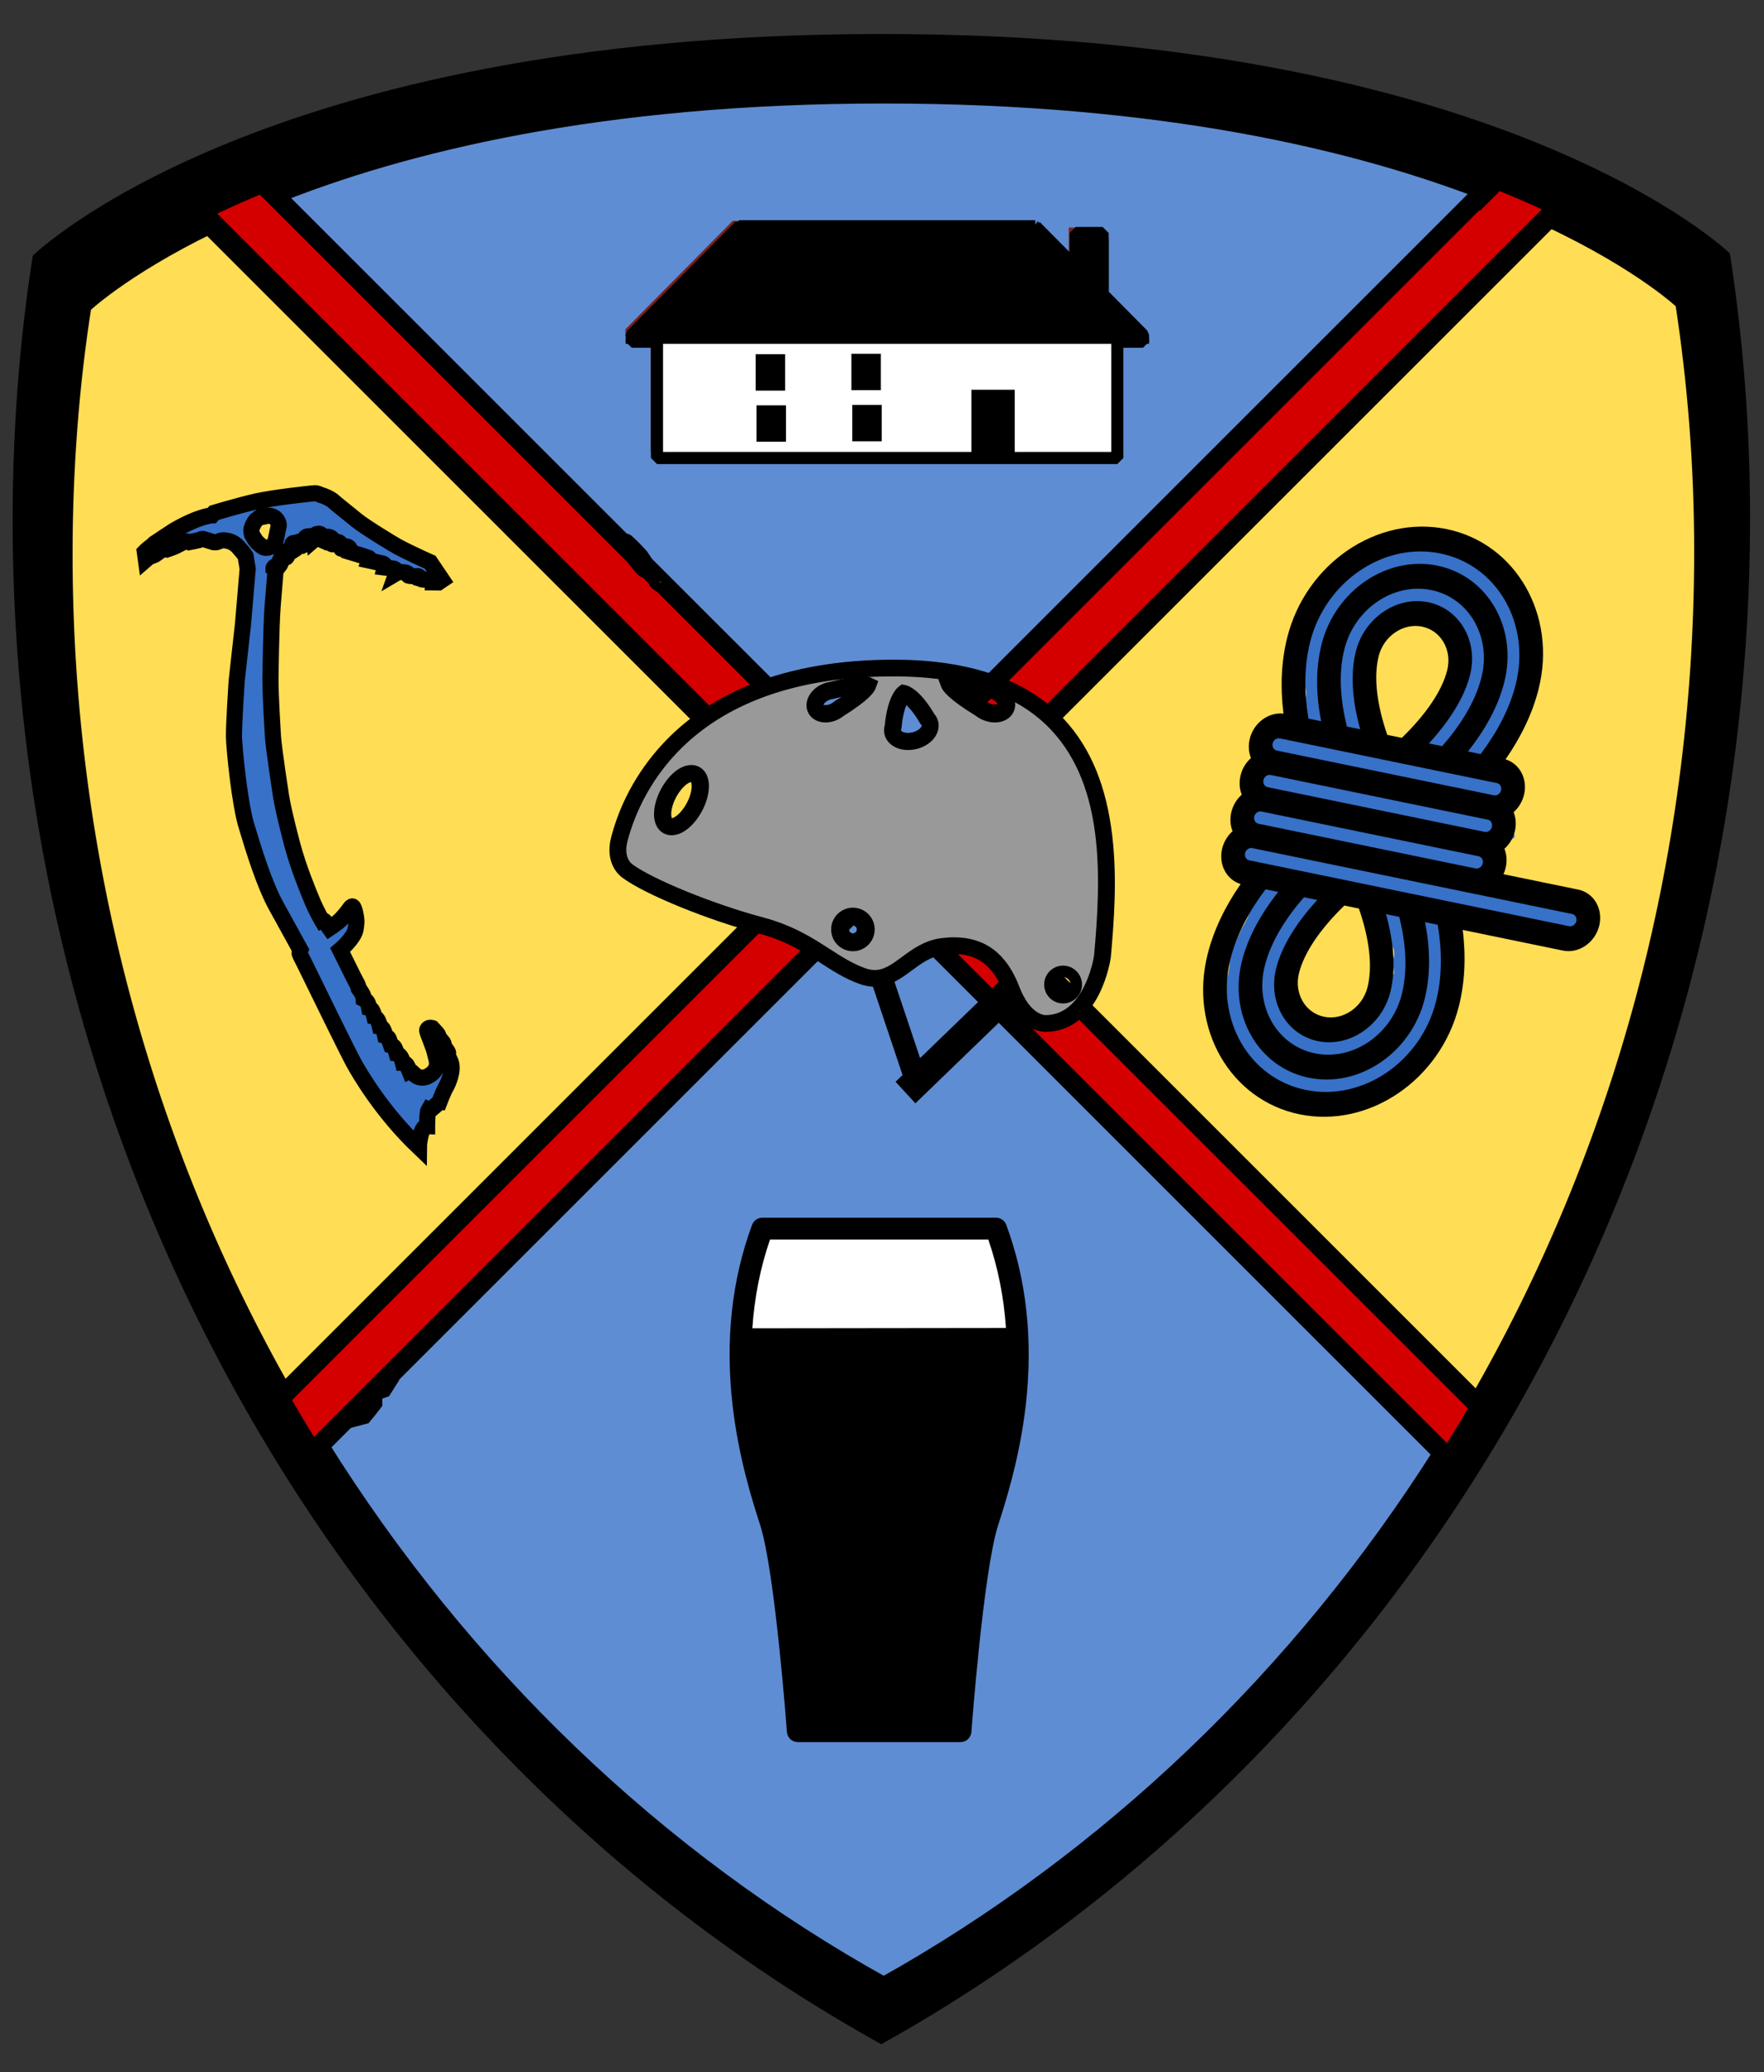 <?xml version="1.0" encoding="UTF-8" standalone="no"?>
<!-- Created with Inkscape (http://www.inkscape.org/) -->

<svg
   xmlns:dc="http://purl.org/dc/elements/1.1/"
   xmlns:cc="http://creativecommons.org/ns#"
   xmlns:rdf="http://www.w3.org/1999/02/22-rdf-syntax-ns#"
   xmlns:svg="http://www.w3.org/2000/svg"
   xmlns="http://www.w3.org/2000/svg"
   xmlns:sodipodi="http://sodipodi.sourceforge.net/DTD/sodipodi-0.dtd"
   xmlns:inkscape="http://www.inkscape.org/namespaces/inkscape"
   width="200mm"
   height="235mm"
   viewBox="0 0 708.661 832.677"
   id="svg5548"
   version="1.1"
   inkscape:version="0.91 r13725"
   sodipodi:docname="crest.svg">
  <rect x="0" y="0" width="708.661" height="832.677" fill="#333333" stroke="none"/>
  <defs
     id="defs5550">
    <clipPath
       clipPathUnits="userSpaceOnUse"
       id="clipPath4880-3-0-6-6">
      <path
         style="display:inline;fill:#ff6600;fill-opacity:1;stroke:none;stroke-width:5.097;stroke-linecap:square;stroke-linejoin:bevel;stroke-miterlimit:4;stroke-dasharray:none;stroke-opacity:1"
         d="m -3459.478,5771.575 0,1016.101 1760.453,0 0,-1016.101 -1760.453,0 z m 580.278,464.759 82.869,0 0,112.884 -82.869,0 0,-112.884 z m 287.598,0.015 82.869,0 0,112.305 -82.869,0 0,-112.305 z m -287.598,135.858 82.869,0 0,112.884 -82.869,0 0,-112.884 z m 287.598,0.015 82.869,0 0,112.305 -82.869,0 0,-112.305 z m 315.033,1.506 123.72,0 0,190.761 -123.72,0 0,-190.761 z"
         id="path4882-7-3-1-7"
         inkscape:connector-curvature="0" />
    </clipPath>
    <clipPath
       clipPathUnits="userSpaceOnUse"
       id="clipPath8197-8-5-8-1">
      <rect
         style="fill:#aa0000;fill-opacity:0;stroke:#000000;stroke-width:9.898;stroke-linecap:square;stroke-linejoin:round;stroke-miterlimit:4;stroke-dasharray:none;stroke-opacity:1"
         id="rect8199-3-6-8-6"
         width="480.833"
         height="141.421"
         x="285.671"
         y="-1380.085" />
    </clipPath>
    <clipPath
       clipPathUnits="userSpaceOnUse"
       id="clipPath4880-3-0-6">
      <path
         style="display:inline;fill:#ff6600;fill-opacity:1;stroke:none;stroke-width:5.097;stroke-linecap:square;stroke-linejoin:bevel;stroke-miterlimit:4;stroke-dasharray:none;stroke-opacity:1"
         d="m -3459.478,5771.575 0,1016.101 1760.453,0 0,-1016.101 -1760.453,0 z m 580.278,464.759 82.869,0 0,112.884 -82.869,0 0,-112.884 z m 287.598,0.015 82.869,0 0,112.305 -82.869,0 0,-112.305 z m -287.598,135.858 82.869,0 0,112.884 -82.869,0 0,-112.884 z m 287.598,0.015 82.869,0 0,112.305 -82.869,0 0,-112.305 z m 315.033,1.506 123.72,0 0,190.761 -123.72,0 0,-190.761 z"
         id="path4882-7-3-1"
         inkscape:connector-curvature="0" />
    </clipPath>
    <clipPath
       clipPathUnits="userSpaceOnUse"
       id="clipPath8197-8-5-8">
      <rect
         style="fill:#aa0000;fill-opacity:0;stroke:#000000;stroke-width:9.898;stroke-linecap:square;stroke-linejoin:round;stroke-miterlimit:4;stroke-dasharray:none;stroke-opacity:1"
         id="rect8199-3-6-8"
         width="480.833"
         height="141.421"
         x="285.671"
         y="-1380.085" />
    </clipPath>
  </defs>
  <sodipodi:namedview
     id="base"
     pagecolor="#ffffff"
     bordercolor="#666666"
     borderopacity="1.0"
     inkscape:pageopacity="0.0"
     inkscape:pageshadow="2"
     inkscape:zoom="0.35"
     inkscape:cx="794.14667"
     inkscape:cy="488.19127"
     inkscape:document-units="px"
     inkscape:current-layer="layer1"
     showgrid="false"
     inkscape:window-width="1366"
     inkscape:window-height="716"
     inkscape:window-x="-8"
     inkscape:window-y="-8"
     inkscape:window-maximized="1" />
  <g
     inkscape:label="Layer 1"
     inkscape:groupmode="layer"
     id="layer1"
     transform="translate(0,-219.685)">
    <g
       transform="matrix(1.583,0,0,1.583,-756.329,3377.074)"
       id="g5232"
       inkscape:export-filename="C:\Users\user\Pictures\qubmc website\crest.png"
       inkscape:export-xdpi="779.84442"
       inkscape:export-ydpi="779.84442">
      <path
         inkscape:export-ydpi="176.38472"
         inkscape:export-xdpi="176.38472"
         inkscape:connector-curvature="0"
         id="path3479-1-4-9-7-5"
         d="m 701.444,-1985.934 c -157.96,0 -215.339,56.254 -215.339,56.254 -3.409,21.592 -5.116,44.324 -5.116,67.052 0,167.619 89.201,314.212 220.455,386.942 131.254,-73.298 220.466,-219.332 220.466,-387.519 0,-22.728 -1.707,-44.881 -5.116,-67.041 0,0 -57.391,-55.688 -215.35,-55.688 z"
         style="fill:#000000" />
      <path
         inkscape:export-ydpi="176.38472"
         inkscape:export-xdpi="176.38472"
         inkscape:connector-curvature="0"
         id="path3479-1-4-8-6-0"
         d="m 701.814,-1972.008 c -148.854,0 -202.926,53.046 -202.926,53.046 -3.213,20.36 -4.821,41.797 -4.821,63.228 0,158.06 84.059,296.294 207.747,364.876 123.688,-69.118 207.758,-206.824 207.758,-365.42 0,-21.432 -1.609,-42.322 -4.821,-63.218 0,0 -54.082,-52.512 -202.937,-52.512 z"
         style="fill:#d40000" />
      <path
         inkscape:export-ydpi="176.38472"
         inkscape:export-xdpi="176.38472"
         inkscape:connector-curvature="0"
         id="path3479-1-9-6-9-7"
         d="m 702.061,-1970.791 c -72.697,0 -122.638,12.65 -154.846,25.588 l 153.246,153.226 154.292,-154.292 c -32.271,-12.516 -81.551,-24.522 -152.692,-24.522 z m 168.664,31.253 -158.923,158.912 140.808,140.798 c 36.231,-62.68 57.103,-136.431 57.103,-215.367 0,-21.407 -1.608,-42.273 -4.819,-63.145 0,0 -10.282,-9.96 -34.17,-21.198 z m -339.252,1.296 c -22.416,10.939 -32.236,20.435 -32.236,20.435 -3.211,20.337 -4.819,41.748 -4.819,63.155 0,77.743 20.406,150.662 55.849,212.858 l 138.833,-138.833 -157.626,-157.616 z m 168.988,168.968 -141.738,141.717 c 35.985,57.689 85.291,105.194 143.338,137.359 57.324,-32.013 106.112,-78.775 141.979,-135.498 l -143.578,-143.578 z"
         style="display:inline;fill:#5f8dd3;fill-opacity:1;stroke:#000000;stroke-width:5;stroke-miterlimit:4;stroke-dasharray:none;stroke-opacity:1" />
      <path
         inkscape:export-ydpi="176.38472"
         inkscape:export-xdpi="176.38472"
         inkscape:connector-curvature="0"
         id="path3479-1-9-3-2-5-1"
         d="m 530.848,-1937.685 c -22.471,10.966 -32.316,20.487 -32.316,20.487 -3.219,20.387 -4.83,41.851 -4.83,63.311 0,77.935 20.455,151.033 55.986,213.383 l 139.177,-139.173 -158.017,-158.009 z m 105.626,81.052 c -0.028,-0.025 0.489,0.657 0.552,0.751 2.414,3.047 5.525,7.103 4.312,4.923 -0.404,-0.727 -0.873,-1.412 -1.329,-2.105 -1.126,-1.243 -2.28,-2.458 -3.535,-3.569 z m 8.382,9.448 c -0.275,-0.106 0.909,0.747 0.713,0.526 -0.11,-0.124 -0.214,-0.254 -0.323,-0.378 -0.13,-0.05 -0.261,-0.099 -0.39,-0.149 z m -69.427,203.829 c -0.262,0.286 -0.643,0.727 -1.133,1.299 0.2,-0.07 0.391,-0.122 0.586,-0.187 0.202,-0.314 0.415,-0.621 0.611,-0.938 -0.032,-0.015 -0.045,-0.106 -0.064,-0.174 z m -3.128,4.817 c -0.505,0.347 -1.008,0.698 -1.511,1.048 -0.578,0.787 -1.026,1.413 -1.549,2.131 0.219,-0.058 0.445,-0.122 0.662,-0.178 0.822,-0.981 1.627,-1.978 2.398,-3.001 z"
         style="display:inline;fill:#ffdd55;fill-opacity:1;stroke:#000000;stroke-width:5;stroke-miterlimit:4;stroke-dasharray:none;stroke-opacity:1" />
      <path
         inkscape:export-ydpi="176.38472"
         inkscape:export-xdpi="176.38472"
         inkscape:connector-curvature="0"
         id="path3479-1-9-2-2-8-6"
         d="m 854.399,-1946.384 c 0.059,0.203 0.119,0.406 0.179,0.609 l 0.396,-0.396 c -0.185,-0.072 -0.388,-0.141 -0.575,-0.213 z m 16.634,6.981 -158.921,158.909 c -0.086,0.487 -0.184,0.957 -0.277,1.434 l 140.984,140.976 c 36.426,-63.016 57.412,-137.165 57.412,-216.525 0,-21.522 -1.616,-42.498 -4.844,-63.482 0,0 -10.338,-10.014 -34.354,-21.312 z"
         style="display:inline;fill:#ffdd55;fill-opacity:1;stroke:#000000;stroke-width:5;stroke-miterlimit:4;stroke-dasharray:none;stroke-opacity:1" />
      <g
         inkscape:export-ydpi="176.38472"
         inkscape:export-xdpi="176.38472"
         transform="matrix(-0.956,-0.504,-0.504,0.956,2639.128,-1368.552)"
         id="g7078-5-2-8"
         style="display:inline">
        <g
           id="g4924-2-81-0-7"
           transform="matrix(-0.637,-0.566,-0.519,0.695,2426.958,633.632)"
           style="fill:#3771c8;fill-opacity:1">
          <path
             inkscape:connector-curvature="0"
             d="m 862.757,398.306 c -1.865,-0.094 -3.628,-0.725 -5.398,-1.261 -1.088,-0.448 -2.257,-0.657 -3.341,-1.108 -0.754,-0.237 -1.497,-0.51 -2.256,-0.739 -0.832,-0.222 -1.654,-0.297 -2.224,-0.994 -0.653,-0.696 -1.496,-1.018 -2.336,-1.417 -0.68,-0.288 -1.426,-0.393 -2.105,-0.671 -0.358,-0.138 -0.826,-0.113 -1.155,-0.323 -0.481,-0.308 0.443,0.084 -0.459,-0.248 -0.538,-0.288 -1.129,-0.469 -1.705,-0.683 -0.555,-0.439 -1.162,-0.788 -1.818,-1.068 -0.74,-0.285 -1.538,-0.41 -2.274,-0.7 -0.78,-0.152 -1.563,-0.28 -2.35,-0.385 -0.922,-0.132 -1.85,-0.12 -2.769,0.021 -0.881,0.203 -1.758,0.417 -2.613,0.714 -0.829,0.34 -1.671,0.817 -2.177,1.577 -0.084,0.101 -0.184,0.191 -0.252,0.303 -0.052,0.086 -0.059,0.194 -0.104,0.284 -0.176,0.349 -0.434,0.566 -0.441,0.986 -0.1,5.984 -0.165,11.969 -0.248,17.954 0.278,0.812 0.712,1.557 1.131,2.302 0.42,0.738 0.841,1.475 1.258,2.214 0.411,0.73 0.82,1.461 1.228,2.193 0.821,0.937 1.973,1.178 3.157,1.291 1.295,0.022 2.608,0.045 3.895,-0.125 2.085,-0.227 4.165,0.274 6.199,0.674 2.163,0.434 4.363,0.651 6.525,1.087 3.149,0.634 -0.011,0.124 3.151,0.593 2.447,0.241 4.881,-0.177 7.297,-0.512 1.502,-0.333 3.01,-0.358 4.536,-0.287 1.055,0.072 2.103,0.177 3.12,0.469 0.879,0.293 1.815,0.332 2.713,0.533 0.653,0.117 1.349,0.194 1.923,0.551 0.784,0.378 1.681,0.534 2.546,0.552 1.085,-0.035 2.117,0.232 3.154,0.502 0.897,0.32 1.792,0.638 2.594,1.158 0.752,0.383 1.413,0.898 2.122,1.345 0.568,0.631 1.349,0.967 1.972,1.534 0.547,0.558 1.2,1.003 1.788,1.52 0.376,0.37 0.583,0.844 1.008,1.166 0.563,0.369 0.3,0.178 0.792,0.567 0.586,0.539 1.271,0.947 1.919,1.402 0.45,0.225 0.862,0.514 1.324,0.717 0.611,0.268 0.234,-0.008 0.573,0.269 -0.057,0.041 -0.104,0.107 -0.172,0.122 -5.719,1.233 -0.266,-11.704 -0.042,-17.55 0.002,-0.057 0.068,0.107 0.054,0.162 -0.032,0.126 -0.364,0.371 -0.416,0.415 -1.132,0.793 -2.493,1.116 -3.823,1.398 -1.055,0.204 -2.05,0.192 -3.079,-0.082 -0.166,-0.054 -0.335,-0.101 -0.498,-0.164 -0.427,-0.163 -0.827,-0.396 -1.257,-0.551 -0.981,-0.353 -2.025,-0.591 -3.027,-0.874 -1.955,-0.382 -3.834,-1.031 -5.718,-1.661 -1.576,-0.795 -3.31,-0.919 -5.04,-1.049 -2.305,-0.108 -4.596,-0.404 -6.883,-0.705 0,0 -0.436,17.221 -0.436,17.221 l 0,0 c 2.302,0.263 4.605,0.522 6.902,0.825 0.679,0.1 1.377,0.177 2.041,0.364 0.902,0.253 1.751,0.696 2.67,0.902 1.9,0.514 3.828,0.916 5.719,1.462 1.671,0.555 3.251,1.291 4.885,1.938 1.304,0.278 2.571,0.209 3.871,-0.1 1.491,-0.338 2.997,-0.619 4.433,-1.161 0.077,-0.036 1.143,-0.48 1.145,-0.506 1.083,-16.089 6.445,-16.33 -0.272,-18.224 -0.61,-0.197 -1.147,-0.566 -1.672,-0.927 -0.618,-0.392 -1.186,-0.863 -1.751,-1.328 -0.638,-0.543 -1.068,-1.293 -1.784,-1.76 -0.619,-0.491 -1.212,-1.013 -1.837,-1.496 -0.724,-0.505 -1.384,-1.076 -2.114,-1.57 -0.717,-0.503 -1.527,-0.86 -2.277,-1.312 -0.982,-0.464 -1.991,-0.871 -3.053,-1.115 -1.146,-0.269 -2.288,-0.561 -3.471,-0.611 -0.67,-0.083 -1.318,-0.205 -1.907,-0.557 -0.762,-0.273 -1.543,-0.448 -2.35,-0.527 -0.879,-0.134 -1.758,-0.274 -2.611,-0.533 -1.141,-0.242 -2.307,-0.231 -3.466,-0.322 -1.657,-0.078 -3.301,0.038 -4.921,0.415 -2.221,0.471 -4.49,0.926 -6.768,0.846 -3.213,-0.391 -6.389,-1.07 -9.548,-1.769 -2.215,-0.498 -4.465,-1.083 -6.743,-1.123 -1.143,0.096 -2.298,0.299 -3.441,0.131 -0.783,-0.178 -1.277,-0.465 -1.537,-1.264 -0.41,-0.731 -0.821,-1.462 -1.232,-2.192 -0.404,-0.724 -0.815,-1.446 -1.154,-2.204 -0.292,-0.712 -0.527,-1.442 -0.382,-2.221 -0.09,5.742 -0.172,11.484 -0.269,17.226 -0.002,0.109 0.008,-0.221 -0.016,-0.327 -0.063,-0.277 -0.208,-0.269 -0.144,-0.569 0.164,-0.769 0.165,0.164 0.127,-0.576 0.049,-0.096 0.098,-0.191 0.148,-0.287 0.008,-0.095 -0.01,-0.196 0.025,-0.285 0.152,-0.394 0.496,-0.719 0.81,-0.987 0.743,-0.317 1.512,-0.507 2.291,-0.708 0.728,-0.172 1.466,-0.13 2.201,-0.005 0.69,0.097 1.38,0.203 2.05,0.402 0.672,0.174 1.357,0.336 1.983,0.642 0.645,0.396 1.264,0.842 1.973,1.118 0.553,0.236 1.123,0.425 1.659,0.7 0.559,0.29 1.184,0.391 1.783,0.572 0.635,0.167 1.274,0.339 1.88,0.596 0.747,0.345 1.309,0.923 1.967,1.407 0.886,0.49 1.844,0.69 2.802,0.987 0.75,0.275 1.483,0.604 2.266,0.773 1.14,0.295 2.293,0.527 3.434,0.819 1.86,0.463 3.698,1.026 5.535,1.572 0,0 0.562,-17.768 0.562,-17.768 z"
             id="path4740-8-1-0-1"
             style="fill:#3771c8;fill-opacity:1;stroke:none;stroke-width:0;stroke-linecap:square;stroke-linejoin:round;stroke-miterlimit:4;stroke-dasharray:none;stroke-opacity:1" />
          <path
             inkscape:connector-curvature="0"
             d="m 886.685,428.585 c -2.525,-0.884 -4.879,-2.145 -7.259,-3.348 -5.331,-2.692 -0.727,-0.287 -6.038,-3.1 -3.601,-1.939 -7.157,-4.063 -11.144,-5.124 -0.671,-0.179 -1.357,-0.294 -2.036,-0.44 -3.878,-0.645 -7.623,-1.747 -11.228,-3.304 -1.282,-0.491 -2.447,-1.246 -3.706,-1.784 -1.08,-0.462 -2.237,-0.798 -3.357,-1.148 -2.217,-0.646 -4.475,-1.132 -6.711,-1.709 -1.267,-0.346 -2.615,-0.608 -3.682,-1.416 -0.089,-0.095 -0.169,-0.201 -0.268,-0.284 -0.568,-0.477 -0.179,-0.03 -0.644,-0.488 -0.305,-0.3 -0.35,-0.472 -0.727,-0.731 -0.462,-0.508 -1.231,-0.498 -1.722,-0.945 -0.596,-0.177 -1.13,-0.581 -1.681,-0.804 -0.562,-0.306 -1.193,-0.54 -1.821,-0.681 -0.659,-0.291 -1.349,-0.38 -2.066,-0.337 -0.149,0.026 -0.299,0.052 -0.448,0.077 0,0 0.151,17.807 0.151,17.807 l 0,0 c 0.069,-0.022 0.139,-0.044 0.208,-0.066 0.494,-0.068 0.96,0.232 1.435,0.333 0.508,0.198 1.017,0.382 1.488,0.662 0.486,0.319 1.067,0.456 1.543,0.794 0.531,0.242 1.026,0.464 1.424,0.905 0.526,0.624 1.304,1.002 1.984,1.429 1.34,0.596 2.766,0.908 4.205,1.168 2.218,0.445 4.436,0.913 6.581,1.646 2.373,0.733 4.66,1.682 6.96,2.617 3.75,1.289 7.566,2.362 11.464,3.103 4.42,1.167 8.765,2.591 12.802,4.782 4.552,2.413 9.039,4.986 13.168,8.082 0,0 1.123,-17.696 1.123,-17.696 z"
             id="path4742-0-5-9-5"
             style="fill:#3771c8;fill-opacity:1;stroke:none;stroke-width:0;stroke-linecap:square;stroke-linejoin:round;stroke-miterlimit:4;stroke-dasharray:none;stroke-opacity:1" />
          <path
             inkscape:connector-curvature="0"
             d="m 821.469,427.877 c 1.707,0.266 3.384,0.679 5.095,0.919 1.043,0.245 2.106,0.373 3.159,0.565 0.629,-0.012 1.162,0.288 1.74,0.47 0.61,0.192 0.67,0.167 1.335,0.251 1.725,0.09 3.341,0.72 4.961,1.26 2.088,0.83 4.149,1.719 6.169,2.704 1.239,0.658 2.494,1.239 3.819,1.7 1.256,0.434 2.448,1.041 3.649,1.608 1.431,0.537 2.801,1.202 3.845,2.337 0.755,0.832 1.676,1.48 2.491,2.243 1.006,0.831 2.193,1.389 3.284,2.091 1.111,0.605 2.173,1.294 3.303,1.861 0.865,0.57 1.863,0.905 2.681,1.544 0.777,0.515 1.588,0.966 2.377,1.457 0.53,0.52 1.251,0.759 1.789,1.262 0.68,0.478 1.47,0.673 2.234,0.965 0.88,0.304 1.779,0.559 2.69,0.749 0.936,0.184 1.887,0.283 2.837,0.354 0.66,0.191 1.279,0.357 1.976,0.371 0,0 0.251,-17.798 0.251,-17.798 l 0,0 c -0.633,0.006 -1.223,-0.301 -1.861,-0.297 -0.874,-0.069 -1.745,-0.193 -2.601,-0.38 -0.838,-0.181 -1.655,-0.42 -2.446,-0.754 -0.63,-0.215 -1.197,-0.552 -1.728,-0.952 -0.673,-0.404 -1.309,-0.859 -1.984,-1.257 -0.782,-0.414 -1.511,-0.922 -2.273,-1.372 -0.937,-0.54 -1.909,-1.015 -2.862,-1.527 -1.074,-0.585 -2.139,-1.187 -3.188,-1.816 -1.06,-0.614 -2.088,-1.281 -2.977,-2.132 -0.854,-0.705 -1.658,-1.466 -2.506,-2.179 -1.329,-0.957 -2.837,-1.576 -4.303,-2.29 -1.242,-0.634 -2.472,-1.285 -3.811,-1.7 -1.242,-0.509 -2.486,-1.013 -3.725,-1.529 -2.105,-0.853 -4.197,-1.734 -6.3,-2.59 -1.707,-0.667 -3.44,-1.392 -5.277,-1.576 -1.025,-0.22 -1.968,-0.756 -3.039,-0.779 -1.086,-0.196 -2.183,-0.322 -3.28,-0.437 -1.64,-0.135 -3.285,-0.424 -4.8,-1.089 0,0 -0.722,17.743 -0.722,17.743 z"
             id="path4744-0-7-3-8"
             style="fill:#3771c8;fill-opacity:1;stroke:none;stroke-width:0;stroke-linecap:square;stroke-linejoin:round;stroke-miterlimit:4;stroke-dasharray:none;stroke-opacity:1" />
          <path
             inkscape:connector-curvature="0"
             d="m 864.692,444.821 c -1.042,0.886 -2.011,1.841 -3.099,2.672 -0.335,0.478 -0.879,0.767 -1.264,1.19 -0.302,0.332 -0.503,0.699 -0.837,1.011 -0.681,0.432 -0.885,1.241 -1.444,1.783 -0.383,0.143 -0.441,0.596 -0.771,0.805 -0.097,0.061 -0.427,0.157 -0.328,0.1 15.202,-8.69 15.583,-14.316 15.087,-8.263 -0.139,0.779 -1.039,-0.934 -1.135,-1.095 -0.546,-1.098 -1.011,-1.837 -2.032,-2.555 -5.751,-3.036 -0.815,-0.599 -16.122,8.565 -0.212,0.127 0.078,1.344 0.172,1.523 0.141,0.269 0.332,0.509 0.498,0.764 4.596,4.989 0.647,1.098 15.935,-8.662 0.073,-0.047 -0.36,-1.745 -0.419,-1.94 0.013,-0.395 -0.93,-1.803 -0.876,-2.053 0.014,-0.066 0.116,0.07 0.174,0.105 -5.11,2.989 -10.222,5.976 -15.331,8.968 -0.031,0.017 0.066,-0.061 0.098,-0.044 0.087,0.046 0.145,0.133 0.21,0.207 0.259,0.299 0.382,0.611 0.53,0.973 0.316,0.854 0.686,1.685 1.089,2.501 0.289,0.741 0.874,1.374 1.081,2.142 0.121,0.472 0.326,1.218 0.224,1.693 0.016,0.183 -0.048,0.637 -0.094,0.813 -0.018,0.07 -0.094,0.116 -0.114,0.185 -0.06,0.211 -0.049,0.436 -0.081,0.652 0.006,0.28 0.054,0.452 -0.076,0.701 -0.04,0.076 -0.13,0.12 -0.166,0.199 -0.175,0.378 -0.083,0.833 -0.03,1.222 0.053,0.931 0.097,1.857 0.139,2.793 -0.069,0.82 -0.285,1.604 -0.282,2.432 -0.029,0.102 -0.07,0.201 -0.087,0.306 -0.058,0.373 -0.015,0.766 -0.127,1.133 -0.343,1.126 0.044,-0.649 -0.229,0.73 -0.3,0.686 -0.735,1.292 -0.909,2.022 -0.288,0.61 -0.416,1.299 -0.786,1.883 -0.514,0.791 -0.79,1.718 -1.28,2.526 -0.613,0.601 -1.091,1.263 -1.413,2.064 -0.053,0.153 -0.093,0.312 -0.159,0.46 -0.06,0.133 -0.145,0.253 -0.218,0.379 -0.067,0.144 -0.138,0.287 -0.2,0.433 -0.204,0.477 -0.349,0.946 -0.599,1.403 -0.029,0.49 -0.373,0.768 -0.595,1.149 -0.07,0.12 -0.087,0.265 -0.15,0.388 -0.051,0.099 -0.127,0.183 -0.191,0.274 -0.053,0.114 -0.107,0.227 -0.16,0.341 -0.528,0.653 -0.756,1.479 -1.172,2.195 -0.224,0.288 -0.507,0.578 -0.696,0.89 -0.274,0.452 -0.188,0.533 -0.61,0.936 -0.502,0.599 -0.737,1.351 -1.208,1.972 -0.093,0.377 -0.253,0.688 -0.553,0.938 -0.083,0.069 -0.191,0.11 -0.266,0.187 -0.296,0.421 -0.132,0.226 -0.49,0.587 -0.739,0.528 -1.525,0.982 -2.317,1.423 -0.579,0.68 -1.322,1.168 -2.079,1.623 -5.285,3.041 -1.683,0.966 14.595,-8.167 0.139,-0.077 -0.282,0.148 -0.423,0.22 -0.529,0.273 -0.936,0.419 -1.53,0.494 -0.865,0.138 -1.735,0.053 -2.599,0.08 -0.81,-0.125 -0.83,-0.028 -1.528,-0.522 -0.578,-0.441 -0.974,-1.054 -1.356,-1.661 -0.46,-0.633 -0.957,-1.256 -1.53,-1.791 -0.526,-0.518 -1.23,-0.766 -1.819,-1.199 -0.625,-0.358 -1.193,-0.802 -1.741,-1.267 -0.679,-0.531 -1.336,-1.078 -1.959,-1.674 -0.618,-0.578 -1.195,-1.199 -1.78,-1.809 -0.6,-0.721 -1.429,-1.141 -2.202,-1.635 -0.885,-0.579 -1.681,-1.274 -2.554,-1.87 -0.755,-0.429 -1.503,-0.862 -2.195,-1.387 -0.59,-0.538 -1.044,-1.191 -1.629,-1.736 -0.617,-0.52 -1.278,-0.981 -1.97,-1.394 -0.568,-0.359 -0.927,-0.929 -1.277,-1.485 -0.394,-0.73 -0.641,-1.533 -0.978,-2.295 -0.367,-0.943 -0.622,-1.938 -0.773,-2.938 -0.029,-0.159 -0.074,-0.317 -0.087,-0.478 -0.009,-0.118 0.014,-0.236 0.021,-0.354 -0.005,-0.133 -0.002,-0.266 -0.014,-0.398 -0.035,-0.393 -0.165,-0.744 -0.147,-1.138 -0.018,-0.518 -0.226,-1.386 -0.128,-1.873 -0.06,-0.595 0.291,-1.078 0.353,-1.664 0.042,-0.09 0.083,-0.181 0.125,-0.271 0.065,-0.067 0.149,-0.119 0.193,-0.2 0.242,-0.443 0.302,-1.116 0.346,-1.605 0.05,-1.126 0.029,-2.293 0.329,-3.386 0.054,-0.355 0.133,-0.798 0.232,-1.143 0.025,-0.089 0.103,-0.157 0.129,-0.246 0.066,-0.227 0.065,-0.469 0.102,-0.703 0.318,-0.642 0.714,-1.236 0.882,-1.936 0.247,-0.392 0.282,-0.856 0.407,-1.287 0.241,-0.828 0.041,0.534 0.168,-0.596 0.046,-0.756 0.44,-1.403 0.575,-2.135 0.169,-0.29 0.233,-0.6 0.469,-0.85 0.075,-0.08 0.185,-0.126 0.248,-0.215 0.207,-0.464 0.081,-0.258 0.365,-0.627 0.057,-0.116 0.102,-0.238 0.17,-0.347 0.302,-0.477 0.134,-0.092 0.492,-0.514 0.285,-0.335 0.433,-0.767 0.691,-1.125 0.553,-0.867 1.265,-1.596 1.929,-2.373 0.693,-0.953 1.511,-1.795 2.276,-2.685 0.793,-0.823 1.562,-1.632 2.509,-2.286 0.595,-0.728 1.294,-1.375 2.028,-1.968 0.137,-0.099 0.285,-0.184 0.41,-0.298 1.2,-1.094 -0.47,0.266 0.706,-0.738 0.41,-0.35 0.815,-0.59 1.185,-0.99 0.647,-0.746 1.599,-1.1 2.284,-1.785 0.533,-0.509 1.171,-0.884 1.791,-1.275 0,0 -16.52,6.241 -16.52,6.241 l 0,0 c -0.612,0.454 -1.199,0.937 -1.794,1.413 -0.837,0.518 -1.514,1.223 -2.238,1.882 -0.822,0.608 -1.505,1.376 -2.302,2.014 -0.672,0.656 -1.335,1.331 -2.066,1.915 -0.824,0.81 -1.582,1.684 -2.368,2.529 -0.792,0.877 -1.47,1.852 -2.284,2.712 -0.7,0.809 -1.28,1.715 -1.897,2.588 -0.439,0.702 -1.017,1.305 -1.381,2.059 -0.057,0.11 -0.113,0.221 -0.169,0.331 -0.065,0.087 -0.143,0.166 -0.194,0.262 -0.254,0.484 -0.354,1.058 -0.502,1.577 -0.274,0.703 -0.368,1.456 -0.594,2.175 -0.264,0.54 -0.364,1.152 -0.629,1.696 -0.388,0.67 -0.646,1.435 -0.766,2.199 -0.168,0.703 -0.317,1.401 -0.367,2.127 -0.065,1.111 -0.095,2.244 -0.398,3.32 -0.265,0.689 -0.631,1.334 -0.702,2.08 -0.242,0.657 -0.225,1.346 -0.196,2.036 0.09,0.662 0.111,1.33 0.212,1.992 0.156,0.824 0.175,1.665 0.381,2.481 0.254,1.107 0.547,2.205 0.942,3.271 0.347,0.855 0.576,1.766 1.068,2.555 0.465,0.761 0.952,1.521 1.628,2.115 0.606,0.475 1.327,0.744 1.897,1.274 0.674,0.453 1.086,1.138 1.653,1.708 0.699,0.629 1.482,1.195 2.337,1.589 0.92,0.512 1.777,1.114 2.555,1.826 0.281,0.187 0.535,0.412 0.818,0.595 0.368,0.237 0.8,0.386 1.126,0.697 0.601,0.657 1.234,1.283 1.854,1.922 0.669,0.585 1.27,1.245 1.997,1.764 0.622,0.492 1.172,1.073 1.845,1.502 0.569,0.252 0.996,0.82 1.636,0.928 0.136,0.115 0.299,0.197 0.426,0.323 0.315,0.313 0.539,0.725 0.891,1.006 0.476,0.771 0.976,1.536 1.629,2.173 0.574,0.527 1.183,1.224 2.002,1.276 0.939,0.321 1.995,0.301 2.975,0.217 0.839,-0.016 0.415,-0.035 1.273,0.061 0.231,0.003 0.763,-0.076 0.982,-0.196 15.214,-8.343 10.88,-5.225 16.063,-8.98 0.684,-0.529 1.305,-1.164 2.09,-1.543 0.799,-0.551 1.585,-1.143 2.15,-1.946 0.158,-0.213 0.35,-0.399 0.5,-0.618 0.286,-0.419 0.354,-0.961 0.713,-1.333 0.354,-0.675 0.814,-1.265 1.265,-1.875 0.362,-0.713 0.87,-1.329 1.176,-2.072 0.334,-0.764 0.837,-1.434 1.196,-2.184 0.402,-0.703 0.676,-1.45 0.995,-2.192 0.352,-0.892 0.802,-1.749 1.271,-2.583 0.506,-0.668 1.054,-1.308 1.359,-2.099 0.387,-0.892 0.876,-1.733 1.292,-2.61 0.234,-0.685 0.52,-1.345 0.758,-2.022 0.394,-0.676 0.635,-1.452 0.785,-2.218 0.212,-0.79 0.258,-1.624 0.326,-2.436 0.128,-0.844 0.194,-1.693 0.138,-2.548 -0.017,-0.93 -0.063,-1.858 -0.012,-2.788 0.074,-0.239 0.214,-0.47 0.263,-0.715 0.075,-0.376 0.008,-0.769 0.138,-1.134 0.129,-0.663 0.227,-1.313 0.138,-1.992 -0.124,-0.75 -0.21,-1.505 -0.529,-2.207 -0.356,-0.774 -0.804,-1.5 -1.183,-2.263 -0.389,-0.781 -0.741,-1.579 -1.053,-2.394 -3.206,-7.502 -7.301,-0.192 -17.061,6.474 0.35,0.676 0.767,1.328 0.935,2.083 0.036,0.219 0.083,0.387 0.049,0.609 -0.057,0.381 -0.268,0.331 -0.239,0.314 15.421,-9.004 12.577,-14.114 15.547,-8.179 0.097,0.218 0.189,0.437 0.291,0.653 0.024,0.05 0.037,0.115 0.085,0.143 0.009,0.005 0.515,-0.054 0.415,0.002 -15.358,8.664 -15.895,14.176 -15.174,8.023 0.047,-0.085 0.065,-0.195 0.141,-0.255 0.389,-0.308 0.982,1.203 1.159,1.423 0.57,0.969 1.109,1.994 1.984,2.726 5.807,3.561 13.151,-4.689 17.051,-9.723 0.406,-0.645 0.976,-1.093 1.479,-1.657 0.588,-0.732 1.338,-1.315 2.046,-1.929 1.065,-0.961 2.138,-1.913 3.19,-2.888 0,0 -16.524,6.597 -16.524,6.597 z"
             id="path4746-6-0-1-7"
             style="fill:#3771c8;fill-opacity:1;stroke:none;stroke-width:0;stroke-linecap:square;stroke-linejoin:round;stroke-miterlimit:4;stroke-dasharray:none;stroke-opacity:1" />
          <path
             inkscape:connector-curvature="0"
             d="m 825.689,429.012 c -0.478,0.399 -1.054,0.672 -1.541,1.055 -0.468,0.368 -0.885,0.817 -1.346,1.198 -0.155,0.427 -0.596,0.671 -0.837,1.023 -0.274,0.401 -0.182,0.501 -0.592,0.874 -0.778,0.661 -1.432,1.442 -2.24,2.087 -0.388,0.597 -1.03,0.936 -1.53,1.41 -0.229,0.217 -0.415,0.477 -0.639,0.7 -0.525,0.859 -1.37,1.482 -1.899,2.331 -0.387,0.806 -0.799,1.622 -1.343,2.335 -0.076,0.136 -0.153,0.273 -0.229,0.409 0,0 16.316,-6.961 16.316,-6.961 l 0,0 c 0.084,-0.125 0.168,-0.25 0.251,-0.375 0.412,-0.754 0.834,-1.534 1.406,-2.175 0.7,-0.67 1.231,-1.508 1.981,-2.128 0.696,-0.682 1.432,-1.329 2.133,-2.009 0.771,-0.781 1.586,-1.548 2.264,-2.403 0.367,-0.606 0.884,-1.123 1.457,-1.54 0.946,-0.811 2.016,-1.45 3.006,-2.206 0,0 -16.618,6.373 -16.618,6.373 z"
             id="path4748-2-7-2-5"
             style="fill:#3771c8;fill-opacity:1;stroke:none;stroke-width:0;stroke-linecap:square;stroke-linejoin:round;stroke-miterlimit:4;stroke-dasharray:none;stroke-opacity:1" />
          <path
             inkscape:connector-curvature="0"
             d="m 829.582,436.193 c 0.693,-1.082 1.469,-2.112 2.16,-3.196 0.582,-0.656 0.847,-1.516 1.286,-2.261 0.271,-0.461 0.594,-0.889 0.879,-1.342 0.534,-0.819 1.188,-1.564 1.69,-2.404 0.557,-0.933 0.025,-0.211 0.664,-1.013 0.65,-0.872 1.224,-1.806 1.905,-2.653 0.546,-0.884 1.227,-1.69 1.942,-2.443 0.137,-0.124 0.274,-0.248 0.411,-0.372 0,0 -16.405,6.592 -16.405,6.592 l 0,0 c -0.123,0.149 -0.246,0.297 -0.368,0.446 -0.671,0.85 -1.326,1.707 -1.931,2.605 -0.589,0.905 -1.249,1.762 -1.829,2.673 -0.688,1.168 -1.507,2.252 -2.204,3.416 -0.771,1.205 -1.46,2.461 -2.295,3.623 -0.772,1.122 -1.519,2.267 -2.218,3.435 0,0 16.313,-7.106 16.313,-7.106 z"
             id="path4750-3-7-1-5"
             style="fill:#3771c8;fill-opacity:1;stroke:none;stroke-width:0;stroke-linecap:square;stroke-linejoin:round;stroke-miterlimit:4;stroke-dasharray:none;stroke-opacity:1" />
          <path
             inkscape:connector-curvature="0"
             d="m 825.323,433.49 c -0.563,1.071 -1.223,2.094 -1.81,3.156 -0.535,0.927 -0.949,1.892 -1.345,2.885 -0.423,0.9 -0.897,1.762 -1.315,2.663 -0.366,0.903 -0.613,1.854 -1.053,2.721 -0.31,0.573 -0.41,1.207 -0.568,1.824 -0.302,1.184 -0.013,-0.431 -0.222,0.867 -0.2,0.628 -0.493,1.197 -0.773,1.788 0,0 16.231,-7.173 16.231,-7.173 l 0,0 c 0.287,-0.676 0.509,-1.389 0.646,-2.111 0.264,-0.823 0.52,-1.642 0.9,-2.425 0.29,-0.898 0.654,-1.777 1.085,-2.617 0.451,-0.903 0.864,-1.826 1.281,-2.746 0.404,-0.909 0.846,-1.794 1.356,-2.651 0.63,-1.052 1.231,-2.129 1.999,-3.089 0,0 -16.413,6.908 -16.413,6.908 z"
             id="path4752-6-7-48-8"
             style="fill:#3771c8;fill-opacity:1;stroke:none;stroke-width:0;stroke-linecap:square;stroke-linejoin:round;stroke-miterlimit:4;stroke-dasharray:none;stroke-opacity:1" />
          <path
             inkscape:connector-curvature="0"
             d="m 815.764,447.515 c 0.878,1.075 1.11,1.821 0.968,3.184 -0.29,1.399 -0.91,2.695 -1.642,3.912 -0.333,0.6 -0.716,1.148 -1.007,1.773 0,0 16.254,-7.055 16.254,-7.055 l 0,0 c 0.349,-0.581 0.676,-1.169 0.939,-1.796 0.583,-1.46 1.167,-2.929 1.211,-4.527 -0.002,-0.328 0.027,-0.658 -0.005,-0.985 -0.118,-1.229 -0.776,-2.315 -1.302,-3.4 0,0 -15.416,8.894 -15.416,8.894 z"
             id="path4756-0-8-3-4"
             style="fill:#3771c8;fill-opacity:1;stroke:none;stroke-width:0;stroke-linecap:square;stroke-linejoin:round;stroke-miterlimit:4;stroke-dasharray:none;stroke-opacity:1" />
          <path
             inkscape:connector-curvature="0"
             d="m 826.395,434.315 c 0.339,1.272 0.353,2.595 0.374,3.902 -0.133,0.927 -0.394,1.819 -0.898,2.611 -0.596,0.703 -1.022,1.678 -1.255,2.567 -0.079,0.525 -0.112,1.082 -0.308,1.578 0,0 16.147,-7.49 16.147,-7.49 l 0,0 c 0.062,-0.469 0.151,-0.954 0.353,-1.384 0.4,-0.809 0.894,-1.569 1.248,-2.4 0.365,-1.088 0.65,-2.204 0.516,-3.363 -0.1,-1.35 -0.272,-2.697 -0.312,-4.051 0,0 -15.866,8.031 -15.866,8.031 z"
             id="path4758-1-1-1-6"
             style="fill:#3771c8;fill-opacity:1;stroke:none;stroke-width:0;stroke-linecap:square;stroke-linejoin:round;stroke-miterlimit:4;stroke-dasharray:none;stroke-opacity:1" />
          <path
             inkscape:connector-curvature="0"
             d="m 817.904,420.93 c -0.342,1.061 -0.252,2.177 -0.02,3.248 0.207,0.69 0.08,0.351 0.383,1.015 0,0 15.575,-8.573 15.575,-8.573 l 0,0 c -0.169,-0.308 -0.091,-0.125 -0.196,-0.564 -0.118,-0.949 0.112,-1.829 0.366,-2.741 0,0 -16.107,7.615 -16.107,7.615 z"
             id="path4760-3-1-64-2"
             style="fill:#3771c8;fill-opacity:1;stroke:none;stroke-width:0;stroke-linecap:square;stroke-linejoin:round;stroke-miterlimit:4;stroke-dasharray:none;stroke-opacity:1" />
          <path
             inkscape:connector-curvature="0"
             d="m 817.674,421.653 c 0.739,0.52 1.283,1.249 1.873,1.921 0,0 15.237,-8.979 15.237,-8.979 l 0,0 c -0.652,-0.671 -1.221,-1.419 -1.838,-2.122 0,0 -15.272,9.18 -15.272,9.18 z"
             id="path4762-8-1-1-5"
             style="fill:#3771c8;fill-opacity:1;stroke:none;stroke-width:0;stroke-linecap:square;stroke-linejoin:round;stroke-miterlimit:4;stroke-dasharray:none;stroke-opacity:1" />
          <path
             inkscape:connector-curvature="0"
             d="m 835.248,415.292 c -0.841,-0.607 -1.478,-1.436 -2.067,-2.278 -0.387,-0.705 -0.991,-1.355 -1.207,-2.14 -0.027,-0.098 -0.053,-0.196 -0.08,-0.293 0,0 -15.702,8.372 -15.702,8.372 l 0,0 c 0.048,0.13 0.096,0.26 0.144,0.391 0.411,0.869 0.935,1.68 1.48,2.471 0.672,0.925 1.412,1.793 2.159,2.658 0,0 15.272,-9.18 15.272,-9.18 z"
             id="path4764-6-3-2-4"
             style="fill:#3771c8;fill-opacity:1;stroke:none;stroke-width:0;stroke-linecap:square;stroke-linejoin:round;stroke-miterlimit:4;stroke-dasharray:none;stroke-opacity:1" />
          <path
             inkscape:connector-curvature="0"
             d="m 809.21,477.926 c 0.702,1.108 1.439,2.193 2.176,3.279 0.513,0.855 1.135,1.629 1.8,2.369 0.504,0.537 1.102,0.956 1.682,1.402 0.588,0.5 1.259,0.858 1.928,1.229 0.589,0.12 1.057,0.516 1.617,0.71 0.624,0.314 1.309,0.485 1.961,0.734 0.464,0.06 0.887,0.272 1.335,0.387 0.237,0.061 0.486,0.065 0.726,0.117 0.438,0.135 0.892,0.031 1.333,0.04 0.224,0.005 0.444,0.059 0.668,0.071 0.464,-0.04 0.871,0.196 1.335,0.207 0,0 14.702,-10.049 14.702,-10.049 l 0,0 c -0.541,-0.144 -0.88,0.059 -1.385,-0.269 -0.213,-0.037 -0.433,-0.024 -0.646,-0.063 -0.13,-0.024 -0.248,-0.102 -0.379,-0.12 -0.105,-0.014 -0.211,0.034 -0.316,0.029 -0.648,-0.034 -0.125,-0.142 -0.682,0.024 -0.446,0.023 -0.216,0.041 -0.688,-0.07 -0.088,-0.001 -0.165,0.088 -0.252,0.077 -0.124,-0.015 -0.222,-0.119 -0.342,-0.151 -0.971,-0.258 0.575,0.344 -0.632,-0.163 -0.709,-0.041 0.178,0.042 -0.644,-0.162 -0.089,-0.022 -0.186,0.011 -0.275,-0.011 -0.428,-0.106 -0.185,-0.158 -0.609,-0.284 -0.073,-0.022 -0.152,-0.005 -0.229,-0.008 -0.099,-0.053 -0.198,-0.107 -0.297,-0.16 -0.075,-0.008 -0.156,0.003 -0.226,-0.025 -0.421,-0.17 -0.764,-0.465 -1.184,-0.646 -0.524,-0.031 -1.266,-0.44 -1.668,-0.778 -0.554,-0.38 -1.07,-0.786 -1.589,-1.207 -0.72,-0.502 -1.177,-1.331 -1.706,-2.012 -0.745,-1.002 -1.555,-1.974 -1.995,-3.16 0,0 -15.518,8.662 -15.518,8.662 z"
             id="path4766-4-5-0-3"
             style="fill:#3771c8;fill-opacity:1;stroke:none;stroke-width:0;stroke-linecap:square;stroke-linejoin:round;stroke-miterlimit:4;stroke-dasharray:none;stroke-opacity:1" />
          <path
             inkscape:connector-curvature="0"
             d="m 837.65,475.35 c 0.914,0.504 1.661,1.254 2.442,1.939 0.537,0.464 1.109,0.858 1.562,1.409 0.558,0.543 0.978,1.118 1.304,1.819 0.371,0.644 0.454,1.372 0.687,2.068 0,0 15.71,-8.351 15.71,-8.351 l 0,0 c -0.224,-0.774 -0.435,-1.549 -0.825,-2.262 -0.379,-0.806 -0.805,-1.567 -1.477,-2.17 -0.488,-0.664 -1.022,-1.306 -1.779,-1.674 -0.825,-0.732 -1.737,-1.355 -2.493,-2.168 0,0 -15.131,9.391 -15.131,9.391 z"
             id="path4768-1-5-6-6"
             style="fill:#3771c8;fill-opacity:1;stroke:none;stroke-width:0;stroke-linecap:square;stroke-linejoin:round;stroke-miterlimit:4;stroke-dasharray:none;stroke-opacity:1" />
          <path
             inkscape:connector-curvature="0"
             d="m 847.667,465.175 c 0.793,0.838 1.402,1.827 1.997,2.81 0.324,0.587 0.824,1.288 0.764,1.996 -0.022,0.706 0.147,1.392 0.115,2.099 0.03,0.575 0.054,0.308 -0.047,0.803 0,0 15.98,-7.752 15.98,-7.752 l 0,0 c -0.02,-0.633 -0.015,-0.327 -0.018,-0.918 -0.04,-0.793 -0.073,-1.593 -0.193,-2.378 -0.266,-0.916 -0.631,-1.78 -1.199,-2.555 -0.655,-1.004 -1.362,-1.974 -1.982,-3 0,0 -15.416,8.894 -15.416,8.894 z"
             id="path4770-1-53-75-3"
             style="fill:#3771c8;fill-opacity:1;stroke:none;stroke-width:0;stroke-linecap:square;stroke-linejoin:round;stroke-miterlimit:4;stroke-dasharray:none;stroke-opacity:1" />
          <path
             inkscape:connector-curvature="0"
             d="m 850.574,475.534 c 0.757,0.758 1.193,1.744 1.465,2.763 0.096,0.312 0.177,0.696 0.143,1.029 -0.042,0.41 -0.138,-0.015 -0.187,0.434 -0.017,0.157 0.018,0.314 0.027,0.472 -0.075,0.362 -0.11,0.727 -0.328,1.04 -0.066,0.095 -0.171,0.16 -0.231,0.259 -0.775,1.292 0.41,-0.402 -0.354,0.66 -0.082,0.071 -0.163,0.141 -0.244,0.212 0,0 16.394,-6.913 16.394,-6.913 l 0,0 c 0.054,-0.131 0.108,-0.262 0.162,-0.393 0.091,-0.244 0.22,-0.472 0.303,-0.719 0.206,-0.609 0.232,-1.275 0.287,-1.909 0.202,-0.85 -0.038,-1.705 -0.324,-2.51 -0.437,-1.17 -1.075,-2.24 -1.698,-3.319 0,0 -15.416,8.894 -15.416,8.894 z"
             id="path4772-6-1-86-0"
             style="fill:#3771c8;fill-opacity:1;stroke:none;stroke-width:0;stroke-linecap:square;stroke-linejoin:round;stroke-miterlimit:4;stroke-dasharray:none;stroke-opacity:1" />
          <path
             inkscape:connector-curvature="0"
             d="m 855.282,456.895 c 0.152,1.104 -0.015,2.206 -0.011,3.313 -0.125,0.768 -0.231,1.525 -0.378,2.292 -0.051,0.101 -0.117,0.196 -0.153,0.304 -0.045,0.133 -0.042,0.28 -0.087,0.413 -0.161,0.475 -0.482,0.847 -0.636,1.323 -0.06,0.097 -0.121,0.193 -0.181,0.289 -0.077,0.073 -0.173,0.129 -0.23,0.218 -0.069,0.108 -0.079,0.246 -0.139,0.36 -0.049,0.092 -0.143,0.155 -0.185,0.25 -0.457,1.048 0.231,-0.153 -0.241,0.632 0,0 16.324,-7.151 16.324,-7.151 l 0,0 c 0.249,-0.632 0.758,-1.138 0.897,-1.83 0.393,-0.734 0.549,-1.584 0.697,-2.396 0.128,-0.837 0.234,-1.673 0.196,-2.523 0.025,-1.148 0.004,-2.297 0.061,-3.444 0,0 -15.935,7.949 -15.935,7.949 z"
             id="path4774-3-8-4-4"
             style="fill:#3771c8;fill-opacity:1;stroke:none;stroke-width:0;stroke-linecap:square;stroke-linejoin:round;stroke-miterlimit:4;stroke-dasharray:none;stroke-opacity:1" />
          <path
             inkscape:connector-curvature="0"
             d="m 844.902,368.037 c 0.032,1.266 -0.382,2.474 -0.618,3.707 -0.07,0.983 -0.409,1.927 -0.677,2.871 -0.352,1.063 -0.54,2.155 -0.479,3.274 0.02,0.874 0.197,1.718 0.178,2.595 0.063,0.719 -0.18,1.504 -0.518,2.138 -0.412,0.945 -0.805,1.889 -1.213,2.834 -0.218,1.112 -0.648,2.145 -0.751,3.28 -0.279,0.838 -0.089,1.724 -0.067,2.585 0.029,0.874 0.367,1.732 0.362,2.601 0.128,0.458 0.045,0.922 0.103,1.382 0.068,0.545 0.105,0.207 0.026,0.613 0.007,0.755 -0.127,1.505 -0.206,2.258 -2.8e-4,0.171 0.015,0.342 -8.3e-4,0.512 -0.012,0.13 -0.066,0.254 -0.083,0.384 -0.076,0.573 -0.055,1.151 -0.08,1.727 0.009,0.159 0.035,0.318 0.028,0.477 -0.005,0.117 -0.053,0.229 -0.064,0.346 -0.051,0.518 0.018,1.04 -0.104,1.545 0.036,0.739 -0.07,1.462 -0.02,2.203 0.146,0.865 0.17,1.74 0.337,2.603 0,0 15.794,-8.105 15.794,-8.105 l 0,0 c -0.095,-0.787 -0.161,-1.583 -0.18,-2.375 0.05,-0.68 0.02,-1.357 0.095,-2.033 -0.002,-0.815 0.087,-1.627 0.073,-2.442 0.037,-0.838 0.143,-1.672 0.196,-2.508 0.097,-0.83 0.255,-1.655 0.184,-2.496 -0.095,-0.706 -0.123,-1.42 -0.245,-2.124 -0.157,-0.815 -0.291,-1.64 -0.311,-2.471 -0.029,-0.77 0.027,-1.517 0.185,-2.272 0.242,-0.972 0.492,-1.96 0.914,-2.87 0.415,-0.977 0.83,-1.956 1.196,-2.953 0.209,-0.914 0.401,-1.811 0.268,-2.754 -0.065,-0.838 -0.231,-1.666 -0.188,-2.51 0.091,-0.974 0.381,-1.905 0.66,-2.839 0.269,-0.984 0.476,-1.973 0.576,-2.99 0.234,-1.253 0.452,-2.511 0.718,-3.756 0,0 -16.087,7.566 -16.087,7.566 z"
             id="path4776-7-0-38-8"
             style="fill:#3771c8;fill-opacity:1;stroke:none;stroke-width:0;stroke-linecap:square;stroke-linejoin:round;stroke-miterlimit:4;stroke-dasharray:none;stroke-opacity:1" />
          <path
             inkscape:connector-curvature="0"
             d="m 851.238,357.69 c 0.359,1.2 0.317,2.459 0.339,3.696 -0.053,1.095 -0.181,2.18 -0.071,3.274 -0.047,0.665 0.19,1.289 0.308,1.928 0.042,0.229 0.038,0.464 0.071,0.694 0.219,0.772 0.433,1.545 0.671,2.313 0.135,0.73 0.193,1.469 0.226,2.213 0.13,0.716 -0.135,1.375 -0.068,2.092 -0.246,0.936 0.133,-0.33 -0.219,0.393 -0.046,0.095 -0.026,0.212 -0.068,0.309 -0.104,0.242 -0.392,0.342 -0.607,0.446 -0.052,0.106 -0.103,0.212 -0.155,0.318 0,0 16.429,-6.904 16.429,-6.904 l 0,0 c 0.067,-0.065 0.133,-0.131 0.2,-0.196 0.285,-0.715 0.445,-1.477 0.391,-2.248 0.105,-0.732 0.061,-1.46 -0.021,-2.194 -0.087,-0.855 -0.154,-1.711 -0.404,-2.539 -0.193,-0.705 -0.414,-1.405 -0.549,-2.124 -0.143,-0.814 -0.376,-1.612 -0.358,-2.449 -0.023,-1.06 0.085,-2.121 0.024,-3.181 -0.06,-1.345 -0.209,-2.68 -0.31,-4.021 0,0 -15.83,8.179 -15.83,8.179 z"
             id="path4778-0-7-4-4"
             style="fill:#3771c8;fill-opacity:1;stroke:none;stroke-width:0;stroke-linecap:square;stroke-linejoin:round;stroke-miterlimit:4;stroke-dasharray:none;stroke-opacity:1" />
          <path
             inkscape:connector-curvature="0"
             d="m 865.891,366.203 c -0.742,-0.833 -1.437,-1.749 -1.913,-2.763 -0.34,-0.759 -0.433,-1.58 -0.5,-2.395 -0.114,-0.859 -0.471,-1.652 -0.846,-2.424 -0.388,-0.803 -1.005,-1.462 -1.533,-2.174 -0.22,-0.541 -0.208,-0.894 0.348,-1.16 0.092,-0.038 0.197,-0.053 0.275,-0.114 0.194,-0.151 0.32,-0.375 0.51,-0.531 0.307,-0.252 0.649,-0.454 0.988,-0.658 0.883,-0.497 1.773,-0.981 2.657,-1.476 5.077,-2.836 10.036,-5.607 -13.933,7.778 -0.192,0.107 0.385,-0.213 0.578,-0.32 0.49,-0.271 0.982,-0.541 1.472,-0.812 0.615,-0.478 1.37,-0.676 2.101,-0.896 0.626,-0.025 1.241,-0.229 1.868,-0.237 0.314,-0.004 0.626,0.043 0.939,0.062 0.933,0.05 1.84,0.284 2.759,0.43 1.104,0.127 2.187,0.363 3.258,0.657 0.822,0.246 1.608,0.56 2.356,0.979 0.575,0.35 1.254,0.407 1.85,0.693 0.701,0.346 1.293,0.876 1.866,1.4 0.647,0.538 1.365,0.981 2.063,1.449 0.734,0.493 1.485,0.962 2.196,1.488 0.696,0.587 1.429,1.112 2.206,1.586 0.493,0.134 0.893,0.473 1.359,0.663 0.199,0.081 0.417,0.105 0.624,0.159 0.745,0.119 1.293,0.416 1.848,0.908 0.643,0.579 1.232,1.215 1.922,1.74 0.546,0.44 1.092,0.882 1.62,1.345 0.531,0.301 0.922,0.72 1.275,1.209 0.442,0.656 0.824,1.351 1.21,2.041 0.384,0.712 0.597,1.502 0.905,2.25 0.39,0.745 0.597,1.559 0.888,2.344 0.194,0.79 0.424,1.565 0.488,2.379 0.201,0.792 0.129,1.596 0.191,2.401 -0.022,0.098 -0.056,0.194 -0.067,0.294 -0.028,0.245 0.016,0.486 -0.048,0.728 -0.085,0.322 -0.281,0.663 -0.392,0.981 -0.461,0.815 -0.563,2.089 -0.629,3.029 -0.12,1.022 -0.15,2.047 -0.325,3.063 -0.154,1.037 -0.564,1.99 -0.823,2.999 -0.199,0.819 -0.15,1.727 -0.501,2.502 -0.269,1.341 0.106,-0.337 -0.238,0.736 -0.042,0.13 -0.034,0.272 -0.075,0.402 -0.031,0.097 -0.112,0.174 -0.142,0.271 -0.241,0.774 0.121,0.05 -0.193,0.623 -0.314,0.632 -0.643,1.246 -0.886,1.924 -0.434,0.723 -0.842,1.446 -1.195,2.212 -0.076,0.102 -0.169,0.193 -0.227,0.306 -0.127,0.246 -0.173,0.588 -0.263,0.846 -0.155,0.444 -0.403,0.765 -0.709,1.114 -0.65,0.926 -1.344,1.843 -2.156,2.635 -0.783,0.922 -1.562,1.855 -2.437,2.691 -0.614,0.871 -1.438,1.518 -2.334,2.072 -0.71,0.782 -1.653,1.329 -2.55,1.873 -0.297,0.407 -0.765,0.649 -1.11,1.002 -1.53,1.564 0.924,-0.744 -0.659,0.722 0,0 16.472,-6.523 16.472,-6.523 l 0,0 c 0.56,-0.545 1.197,-1.032 1.868,-1.434 0.873,-0.635 1.684,-1.346 2.543,-1.992 0.777,-0.718 1.427,-1.547 2.158,-2.309 0.799,-0.928 1.625,-1.833 2.431,-2.756 0.723,-0.951 1.475,-1.882 2.089,-2.91 0.382,-0.82 0.699,-1.665 1.169,-2.438 0.418,-0.752 0.819,-1.516 1.152,-2.31 0.346,-0.672 0.661,-1.35 0.875,-2.076 0.142,-0.711 0.411,-1.392 0.549,-2.108 0.125,-0.835 0.256,-1.673 0.47,-2.489 0.301,-1.048 0.577,-2.103 0.708,-3.189 0.118,-1.032 0.171,-2.07 0.318,-3.1 0.088,-0.478 0.162,-0.97 0.31,-1.434 0.23,-0.721 0.078,-0.082 0.357,-0.828 0.059,-0.157 0.093,-0.322 0.14,-0.483 0.245,-0.842 0.319,-1.711 0.254,-2.587 -0.018,-0.847 -0.149,-1.675 -0.28,-2.51 -0.154,-0.926 -0.372,-1.838 -0.657,-2.733 -0.288,-0.808 -0.531,-1.633 -0.918,-2.402 -0.327,-0.818 -0.564,-1.678 -1.009,-2.443 -0.412,-0.74 -0.821,-1.482 -1.275,-2.197 -0.439,-0.661 -0.901,-1.336 -1.574,-1.781 -0.547,-0.231 -1.147,-0.93 -1.63,-1.29 -0.191,-0.132 -0.407,-0.226 -0.592,-0.366 -0.466,-0.353 -0.823,-0.834 -1.258,-1.22 -0.688,-0.604 -1.29,-1.349 -2.223,-1.578 -0.013,-0.005 -0.63,-0.214 -0.652,-0.217 -0.433,-0.049 -0.052,0.192 -0.527,-0.041 -0.131,-0.064 -0.239,-0.168 -0.367,-0.238 -0.112,-0.061 -0.235,-0.102 -0.352,-0.153 -0.762,-0.116 -1.36,-0.722 -1.971,-1.147 -0.717,-0.618 -1.527,-1.098 -2.292,-1.651 -0.672,-0.413 -1.308,-0.883 -1.957,-1.329 -0.736,-0.45 -1.282,-1.189 -2.017,-1.654 -0.352,-0.211 -0.686,-0.503 -1.078,-0.636 -0.093,-0.032 -0.193,-0.032 -0.29,-0.048 -0.083,-0.006 -0.169,0.007 -0.247,-0.019 -0.116,-0.038 -0.216,-0.113 -0.324,-0.169 -0.892,-0.187 -1.611,-0.907 -2.548,-0.994 -1.08,-0.407 -2.206,-0.701 -3.332,-0.953 -0.951,-0.147 -1.894,-0.264 -2.833,-0.487 -0.992,-0.148 -1.997,-0.34 -2.999,-0.162 -0.885,-0.036 -1.718,0.155 -2.573,0.375 -6.184,3.469 -12.386,6.906 -18.571,10.371 -0.935,0.531 -1.895,1.045 -2.7,1.769 -0.607,0.587 -1.24,1.26 -1.509,2.068 -0.127,0.999 0.02,2.004 0.568,2.867 0.454,0.627 1.001,1.199 1.356,1.887 0.282,0.611 0.524,1.235 0.571,1.915 0.151,0.999 0.432,1.995 0.87,2.906 0.58,1.083 1.358,2.037 1.978,3.095 0,0 15.416,-8.894 15.416,-8.894 z"
             id="path4780-8-6-9-0"
             style="fill:#3771c8;fill-opacity:1;stroke:none;stroke-width:0;stroke-linecap:square;stroke-linejoin:round;stroke-miterlimit:4;stroke-dasharray:none;stroke-opacity:1" />
          <path
             inkscape:connector-curvature="0"
             d="m 884.441,391.658 c -0.044,0.156 -0.065,0.32 -0.132,0.468 -0.075,0.167 -0.199,0.309 -0.29,0.468 -0.911,1.594 0.306,-0.469 -0.619,1.211 -0.456,0.736 -0.238,0.363 -0.652,1.119 -0.654,0.786 -1.185,1.697 -1.912,2.417 -0.646,0.99 -1.439,1.862 -2.14,2.807 -0.756,0.934 -1.587,1.803 -2.318,2.754 -0.862,0.832 -1.471,1.841 -2.165,2.8 -0.613,1.198 -1.271,2.368 -2.056,3.463 -0.266,0.524 -0.64,0.959 -1.041,1.38 0,0 16.352,-6.773 16.352,-6.773 l 0,0 c 0.306,-0.494 0.597,-0.996 0.916,-1.482 0.679,-1.162 1.338,-2.344 2.144,-3.424 0.652,-0.948 1.485,-1.752 2.186,-2.664 0.801,-0.9 1.547,-1.85 2.296,-2.795 0.756,-0.913 1.419,-1.901 2.206,-2.791 0.601,-0.881 1.287,-1.71 1.723,-2.694 0.632,-1.154 1.227,-2.326 1.772,-3.522 0,0 -16.272,7.256 -16.272,7.256 z"
             id="path4782-7-7-18-3"
             style="fill:#3771c8;fill-opacity:1;stroke:none;stroke-width:0;stroke-linecap:square;stroke-linejoin:round;stroke-miterlimit:4;stroke-dasharray:none;stroke-opacity:1" />
          <path
             inkscape:connector-curvature="0"
             d="m 885.551,384.131 c 0.008,1.02 -0.248,2.048 -0.551,3.021 -0.515,0.932 0.092,-0.227 -0.341,0.818 -0.048,0.116 -0.139,0.21 -0.184,0.327 -0.156,0.404 -0.143,0.587 -0.469,0.887 -0.449,0.611 -0.809,1.26 -1.074,1.981 -0.05,0.151 -0.101,0.301 -0.149,0.452 -0.137,0.43 -0.124,0.517 -0.362,0.893 -0.263,0.417 -0.525,0.56 -0.774,1.02 -0.078,0.099 -0.167,0.19 -0.235,0.296 -0.557,0.861 0.194,-0.147 -0.417,0.76 -0.268,0.398 -0.623,0.707 -0.9,1.1 -0.586,0.772 -1.253,1.461 -1.785,2.275 -0.735,0.757 -1.324,1.641 -2.092,2.365 -1.092,1.341 -2.305,2.581 -3.447,3.881 -0.966,1.141 -1.933,2.273 -2.745,3.53 -1.273,1.337 -2.632,2.559 -3.61,4.143 -0.638,1.227 -0.458,2.441 0.021,3.673 0.381,0.831 0.821,1.64 1.338,2.394 0.319,0.354 0.442,0.542 0.886,0.789 0.365,0.203 1.121,0.366 1.52,0.152 5.297,-2.836 10.537,-5.778 15.806,-8.667 0.835,-0.92 1.623,-1.883 2.578,-2.685 0.729,-0.844 0.716,-1.892 0.624,-2.942 -0.071,-0.565 -0.3,-1.108 -0.303,-1.682 -4.5e-4,-0.079 0.036,-0.154 0.054,-0.231 -7.3e-4,-0.108 -10e-4,-0.216 -0.002,-0.324 0,0 -15.962,7.909 -15.962,7.909 l 0,0 c 0.022,0.737 0.273,1.44 0.272,2.176 -0.141,0.885 -0.465,1.04 -1.135,1.606 -0.82,0.874 -1.626,1.82 -2.757,2.293 4.982,-2.727 9.965,-5.454 14.947,-8.181 -0.069,0.047 -0.55,0.372 -0.637,0.444 -0.078,0.065 -0.156,0.132 -0.217,0.213 -0.053,0.07 -0.053,0.178 -0.121,0.233 -0.041,0.033 -0.105,-0.005 -0.157,-0.008 -0.508,-0.512 -0.76,-1.261 -1.088,-1.893 -0.255,-0.798 -10e-4,-1.404 0.514,-2.057 1.17,-1.452 2.621,-2.649 3.698,-4.179 0.853,-1.126 1.744,-2.225 2.69,-3.276 1.203,-1.307 2.367,-2.652 3.612,-3.92 0.692,-0.847 1.431,-1.654 2.062,-2.549 0.631,-0.737 1.228,-1.493 1.8,-2.276 0.583,-0.72 1.019,-1.549 1.535,-2.317 0.566,-0.769 0.714,-1.73 1.207,-2.542 0.398,-0.635 0.81,-1.246 1.149,-1.912 0.233,-0.806 0.543,-1.583 0.727,-2.403 0.221,-1.062 0.34,-2.145 0.58,-3.202 0,0 -16.107,7.615 -16.107,7.615 z"
             id="path4784-4-8-48-6"
             style="fill:#3771c8;fill-opacity:1;stroke:none;stroke-width:0;stroke-linecap:square;stroke-linejoin:round;stroke-miterlimit:4;stroke-dasharray:none;stroke-opacity:1" />
          <path
             inkscape:connector-curvature="0"
             d="m 859.264,363.931 c 0.881,0.718 1.754,1.45 2.604,2.204 0.8,0.711 1.645,1.365 2.521,1.978 0.722,0.477 1.365,1.167 2.248,1.309 0.123,0.03 0.247,0.06 0.37,0.09 0,0 14.612,-10.189 14.612,-10.189 l 0,0 c -0.093,0.016 -0.186,0.033 -0.279,0.049 -0.665,-0.104 -0.037,-0.068 -0.572,0.055 -0.514,0.118 -0.857,-0.421 -1.264,-0.624 -0.817,-0.621 -1.768,-1.047 -2.486,-1.802 -0.833,-0.743 -1.781,-1.373 -2.483,-2.251 0,0 -15.272,9.18 -15.272,9.18 z"
             id="path4786-4-7-27-0"
             style="fill:#3771c8;fill-opacity:1;stroke:none;stroke-width:0;stroke-linecap:square;stroke-linejoin:round;stroke-miterlimit:4;stroke-dasharray:none;stroke-opacity:1" />
          <path
             inkscape:connector-curvature="0"
             d="m 872.499,358.931 c 1.163,0.064 2.284,0.357 3.359,0.79 0.845,0.322 1.525,0.928 2.27,1.419 0.583,0.333 0.971,0.855 1.334,1.402 0.558,0.784 1.251,1.452 1.958,2.1 0.617,0.474 1.12,1.052 1.564,1.687 0.493,0.745 0.937,1.519 1.368,2.3 0.381,0.75 0.48,1.525 0.559,2.344 -9.6e-4,0.14 -0.002,0.279 -0.003,0.419 0,0 15.867,-7.913 15.867,-7.913 l 0,0 c -0.015,-0.176 -0.03,-0.351 -0.045,-0.527 -0.131,-1.039 -0.43,-2.024 -0.9,-2.963 -0.466,-0.825 -0.903,-1.667 -1.419,-2.462 -0.518,-0.764 -1.082,-1.501 -1.807,-2.082 -0.625,-0.486 -1.203,-1.037 -1.681,-1.666 -0.478,-0.753 -0.988,-1.5 -1.714,-2.039 -0.222,-0.144 -0.467,-0.249 -0.689,-0.394 -0.616,-0.401 -1.156,-0.928 -1.833,-1.236 -1.125,-0.502 -2.264,-0.952 -3.471,-1.22 0,0 -14.718,10.041 -14.718,10.041 z"
             id="path4788-8-6-2-8"
             style="fill:#3771c8;fill-opacity:1;stroke:none;stroke-width:0;stroke-linecap:square;stroke-linejoin:round;stroke-miterlimit:4;stroke-dasharray:none;stroke-opacity:1" />
          <path
             inkscape:connector-curvature="0"
             d="m 879.735,444.313 c 0.649,1.099 1.259,2.22 1.875,3.337 0.38,0.758 0.915,1.416 1.561,1.96 0.718,0.555 1.619,0.754 2.473,1.007 2.694,1.059 0.817,1.284 4.817,-1.668 -0.814,-0.387 -1.554,-0.905 -2.33,-1.361 -0.706,-0.379 -1.221,-0.995 -1.804,-1.527 -0.692,-0.542 -1.462,-0.985 -2.276,-1.313 -1.731,-0.388 -2.517,0.866 -4.32,2.18 -0.142,0.103 0.269,1.082 0.312,1.198 0.495,0.952 1.392,1.578 2.266,2.154 0.911,0.61 1.946,0.905 3.012,1.101 1.011,0.144 2.027,0.257 3.043,0.365 1.182,0.146 2.374,0.193 3.562,0.289 1.18,0.119 2.318,0.326 3.417,0.775 1.794,0.761 0.481,1.107 3.871,-1.92 0.158,-0.141 -0.426,0.003 -0.636,-0.024 -0.837,-0.106 -1.445,-0.286 -2.271,-0.493 -1.989,-0.47 -3.91,-1.171 -5.936,-1.463 -0.321,-0.036 -0.642,-0.082 -0.964,-0.107 -0.187,-0.015 -2.187,-0.17 -2.317,-0.088 -3.73,2.361 -4.404,1.748 -2.805,2.723 1.889,0.833 3.865,1.46 5.852,2.011 1.638,0.487 3.296,0.918 4.909,1.483 0.901,0.227 1.681,0.736 2.544,1.056 1.883,0.494 1.597,0.542 3.906,-2.371 0.161,-0.203 -0.448,-0.259 -0.678,-0.378 -0.253,-0.131 -0.514,-0.247 -0.77,-0.371 -1.228,-0.582 -2.41,-1.258 -3.548,-1.999 -1.59,-1.182 0.154,-1.281 -3.822,1.745 -0.096,0.073 0.243,-0.042 0.362,-0.021 0.37,0.064 0.955,0.345 1.275,0.484 2.049,0.824 4.179,1.442 6.287,2.098 1.599,0.424 2.973,1.306 4.31,2.241 0.71,0.523 1.443,1.011 2.145,1.545 0.476,0.473 1.192,0.736 1.417,1.405 0.03,0.141 0.113,0.397 0.041,0.549 -0.082,0.173 -0.656,0.394 -0.492,0.296 3.169,-1.899 4.444,-2.123 2.795,-1.774 -1.1,0.049 -2.074,-0.479 -2.997,-1.013 -1.081,-0.642 -2.259,-1.074 -3.439,-1.49 -1.298,-0.699 -2.626,-1.34 -3.936,-2.016 -1.495,-0.812 -2.908,-1.758 -4.329,-2.69 -0.16,-0.111 -0.317,-0.226 -0.48,-0.333 -0.045,-0.029 -0.925,-0.553 -0.968,-0.527 -3.72,2.252 -4.464,1.323 -3.226,2.574 1.007,1.02 2.209,1.7 3.51,2.267 1.796,0.595 3.646,1.004 5.451,1.576 1.037,0.298 2.014,0.778 3.051,1.067 0.776,0.174 1.576,0.167 2.36,0.285 1.567,0.303 0.723,0.196 3.714,-2.264 0.112,-0.092 -0.21,-0.199 -0.321,-0.292 -0.418,-0.354 -0.844,-0.702 -1.266,-1.051 -1.06,-0.998 -2.274,-1.739 -3.583,-2.36 -1.976,-0.952 -4.104,-1.521 -6.208,-2.112 -1.13,-0.323 -2.281,-0.548 -3.429,-0.796 -1.519,-0.34 -3.019,-0.759 -4.518,-1.176 -1.413,-0.448 -2.873,-0.715 -4.296,-1.127 -0.189,0.07 -1.68,-0.81 -1.762,-0.788 -0.067,0.018 0.191,0.12 0.134,0.16 -1.094,0.763 -2.265,1.41 -3.397,2.115 1.713,0.321 3.379,0.866 5.005,1.485 1.462,0.496 2.764,1.29 4.026,2.158 1.154,0.764 2.359,1.448 3.621,2.016 1.675,0.597 3.391,1.067 5.081,1.622 1.319,0.378 2.627,0.793 3.946,1.169 0.808,0.223 1.386,0.831 2.036,1.319 0.403,0.294 0.797,0.603 1.189,0.911 0,0 3.529,-2.153 3.529,-2.153 l 0,0 c -0.393,-0.318 -0.793,-0.629 -1.2,-0.931 -0.709,-0.48 -1.281,-1.171 -2.128,-1.427 -1.323,-0.381 -2.65,-0.75 -3.974,-1.133 -1.681,-0.544 -3.374,-1.042 -5.052,-1.588 -1.241,-0.558 -2.422,-1.231 -3.566,-1.967 -1.296,-0.878 -2.61,-1.722 -4.11,-2.217 -1.631,-0.628 -3.296,-1.141 -4.976,-1.619 -4.216,2.292 -4.996,1.866 -1.822,3.14 1.43,0.422 2.901,0.663 4.324,1.115 1.497,0.417 2.992,0.843 4.501,1.213 1.149,0.264 2.309,0.475 3.454,0.756 2.095,0.558 4.218,1.082 6.171,2.051 1.276,0.602 2.46,1.324 3.491,2.298 2.268,1.863 0.883,1.677 5.032,-0.847 0.064,-0.039 -0.15,-0.001 -0.226,-0.002 -0.774,-0.186 -1.574,-0.142 -2.357,-0.27 -1.06,-0.199 -2.02,-0.753 -3.065,-1.021 -1.802,-0.561 -3.651,-0.956 -5.449,-1.527 -1.26,-0.539 -2.439,-1.159 -3.369,-2.195 -1.264,-0.937 -0.113,-0.158 -3.747,1.944 -0.04,0.022 0.081,-0.062 0.126,-0.056 0.214,0.031 0.619,0.274 0.768,0.367 0.169,0.106 0.329,0.226 0.494,0.339 1.449,0.919 2.888,1.855 4.381,2.701 1.31,0.69 2.649,1.327 3.915,2.099 1.163,0.41 2.356,0.755 3.414,1.413 0.974,0.58 1.97,1.15 3.126,1.247 1.927,-0.061 0.615,0.049 4.415,-2.127 0.464,-0.266 0.352,-0.928 0.23,-1.332 -0.31,-0.746 -0.943,-1.094 -1.54,-1.596 -0.704,-0.551 -1.452,-1.032 -2.179,-1.549 -1.386,-0.946 -2.796,-1.872 -4.444,-2.302 -2.086,-0.64 -4.183,-1.276 -6.209,-2.086 -0.103,-0.05 -1.714,-0.808 -1.767,-0.78 -3.444,1.835 -4.712,1.628 -2.973,2.96 1.154,0.756 2.366,1.425 3.609,2.024 0.249,0.119 0.501,0.231 0.747,0.357 0.212,0.109 0.4,0.428 0.624,0.347 6.132,-2.223 4.867,-1.737 3.054,-2.055 -0.886,-0.29 -1.655,-0.826 -2.571,-1.037 -1.628,-0.582 -3.319,-0.976 -4.972,-1.478 -1.952,-0.514 -3.886,-1.136 -5.729,-1.963 -1.587,-0.866 -0.556,-0.448 -4.035,1.854 -0.156,0.103 0.373,-0.029 0.56,-0.029 0.91,5.4e-4 1.827,0.032 2.731,0.143 2.029,0.255 3.954,0.931 5.939,1.401 1.408,0.39 0.916,0.27 2.235,0.578 0.22,0.051 0.46,0.252 0.662,0.15 3.563,-1.792 4.989,-1.872 2.933,-2.766 -1.132,-0.487 -2.277,-0.758 -3.508,-0.869 -1.176,-0.101 -2.354,-0.171 -3.525,-0.302 -1.016,-0.113 -2.032,-0.202 -3.045,-0.339 -1.027,-0.14 -2.022,-0.405 -2.908,-0.964 -0.808,-0.515 -1.669,-1.045 -2.123,-1.924 -0.062,-0.184 -0.179,-0.473 -0.179,-0.681 4e-5,-0.063 0.112,-0.21 0.056,-0.182 -1.17,0.59 -2.288,1.281 -3.447,1.892 -0.072,0.037 0.101,-0.137 0.176,-0.167 0.097,-0.039 0.208,-0.018 0.312,-0.027 0.792,0.26 1.505,0.704 2.181,1.186 0.608,0.547 1.143,1.18 1.859,1.595 0.783,0.447 1.522,0.96 2.319,1.379 4.363,-2.448 4.785,-1.596 2.125,-2.833 -0.803,-0.253 -1.669,-0.389 -2.373,-0.878 -0.62,-0.5 -1.151,-1.091 -1.511,-1.811 -0.628,-1.111 -1.261,-2.219 -1.856,-3.348 0,0 -3.609,2.014 -3.609,2.014 z"
             id="path4790-8-8-6-6"
             style="fill:#3771c8;fill-opacity:1;stroke:none;stroke-width:0;stroke-linecap:square;stroke-linejoin:round;stroke-miterlimit:4;stroke-dasharray:none;stroke-opacity:1" />
        </g>
        <path
           style="fill:#000000;fill-opacity:1"
           inkscape:connector-curvature="0"
           d="m 1683.879,486.291 c 1.35,-5.543 1.628,-11.662 0.834,-18.216 3.432,0.652 6.824,-1.663 7.736,-5.407 0.392,-1.609 0.264,-3.243 -0.272,-4.685 1.12,-0.958 1.975,-2.307 2.368,-3.921 0.392,-1.609 0.264,-3.243 -0.272,-4.685 1.12,-0.958 1.975,-2.307 2.368,-3.921 0.392,-1.609 0.264,-3.243 -0.272,-4.685 1.12,-0.958 1.975,-2.307 2.368,-3.921 0.911,-3.74 -0.98,-7.585 -4.256,-8.876 3.673,-5.265 6.215,-10.723 7.566,-16.266 4.239,-17.401 -5.294,-35.319 -21.248,-39.941 -15.952,-4.622 -32.385,5.773 -36.624,23.174 -1.35,5.542 -1.627,11.657 -0.832,18.216 -3.43,-0.652 -6.824,1.663 -7.735,5.402 -0.393,1.614 -0.263,3.248 0.27,4.685 -1.117,0.963 -1.974,2.312 -2.366,3.921 -0.393,1.614 -0.263,3.248 0.27,4.685 -1.117,0.963 -1.974,2.312 -2.366,3.921 -0.12,0.492 -0.191,0.988 -0.219,1.475 l -17.231,-4.992 c -3.622,-1.049 -7.356,1.31 -8.319,5.264 -0.964,3.959 1.204,8.028 4.826,9.078 l 23.084,6.688 c -3.661,5.256 -6.201,10.706 -7.549,16.24 -4.239,17.401 5.299,35.315 21.251,39.937 15.954,4.622 32.383,-5.77 36.621,-23.171 z m -23.068,-25.11 c 2.471,7.577 3.194,14.21 2.024,19.013 -1.156,4.744 -5.635,7.58 -9.987,6.319 -4.352,-1.261 -6.95,-6.147 -5.795,-10.892 1.17,-4.803 4.816,-10.171 10.41,-15.411 l 3.348,0.97 z m -19.02,12.916 c -1.926,7.908 2.408,16.051 9.659,18.152 7.252,2.101 14.72,-2.623 16.646,-10.531 1.232,-5.059 0.85,-11.523 -1.048,-18.73 l 3.057,0.886 c 1.438,6.062 2.069,12.656 0.62,18.606 -2.312,9.492 -11.273,15.16 -19.975,12.639 -8.702,-2.521 -13.902,-12.292 -11.59,-21.784 1.449,-5.95 4.998,-11.333 9.005,-15.818 l 3.057,0.886 c -4.927,5.231 -8.201,10.634 -9.433,15.694 z m 37.61,-96.59 c 13.054,3.782 20.852,18.439 17.384,32.676 -1.463,6.005 -4.469,11.414 -8.044,16.096 l -2.913,-0.844 c 3.706,-4.621 6.866,-10.017 8.327,-16.014 3.083,-12.657 -3.849,-25.687 -15.453,-29.049 -11.604,-3.362 -23.554,4.198 -26.637,16.855 -1.461,5.997 -1.171,12.392 -0.054,18.41 l -2.913,-0.844 c -0.972,-5.999 -1.123,-12.323 0.34,-18.328 3.468,-14.237 16.907,-22.741 29.962,-18.959 z m -12.156,42.544 c -2.471,-7.576 -3.194,-14.209 -2.024,-19.013 1.156,-4.744 5.636,-7.581 9.987,-6.32 4.352,1.261 6.95,6.148 5.795,10.892 -1.17,4.803 -4.816,10.171 -10.41,15.41 l -3.348,-0.97 z m 19.019,-12.916 c 1.927,-7.908 -2.406,-16.056 -9.658,-18.157 -7.251,-2.101 -14.721,2.627 -16.648,10.536 -1.232,5.059 -0.849,11.522 1.048,18.73 l -3.057,-0.886 c -1.438,-6.062 -2.07,-12.656 -0.62,-18.606 2.312,-9.493 11.273,-15.161 19.975,-12.639 8.702,2.521 13.902,12.292 11.59,21.784 -1.45,5.95 -4.999,11.332 -9.005,15.817 l -3.057,-0.886 c 4.927,-5.23 8.2,-10.634 9.433,-15.693 z m -45.393,12.95 c 0.193,-0.79 0.933,-1.264 1.659,-1.053 l 49.98,14.48 c 0.725,0.21 1.157,1.023 0.965,1.814 -0.193,0.794 -0.94,1.267 -1.664,1.057 l -49.98,-14.48 c -0.724,-0.21 -1.153,-1.022 -0.96,-1.817 z m -2.096,8.606 c 0.193,-0.79 0.933,-1.264 1.659,-1.053 l 49.98,14.48 c 0.725,0.21 1.157,1.023 0.965,1.814 -0.194,0.794 -0.94,1.267 -1.664,1.057 l -49.981,-14.48 c -0.724,-0.21 -1.153,-1.022 -0.96,-1.817 z m -2.096,8.606 c 0.193,-0.79 0.933,-1.264 1.659,-1.053 l 49.98,14.48 c 0.725,0.21 1.157,1.023 0.965,1.814 -0.194,0.794 -0.94,1.267 -1.664,1.057 l -49.98,-14.48 c -0.724,-0.21 -1.154,-1.022 -0.96,-1.817 z m -24.81,3.564 c -0.725,-0.21 -1.153,-1.022 -0.96,-1.817 0.192,-0.79 0.933,-1.264 1.659,-1.053 l 23.674,6.859 49.98,14.48 c 0.725,0.21 1.157,1.023 0.965,1.814 -0.193,0.794 -0.94,1.267 -1.664,1.057 l -73.654,-21.339 z m 19.401,30.188 c 1.463,-6.005 4.471,-11.414 8.046,-16.096 l 2.913,0.844 c -3.708,4.621 -6.87,10.017 -8.331,16.013 -3.083,12.657 3.852,25.683 15.456,29.045 11.604,3.362 23.551,-4.194 26.634,-16.851 1.461,-5.997 1.173,-12.392 0.058,-18.41 l 2.913,0.844 c 0.972,6 1.121,12.323 -0.342,18.328 -3.468,14.237 -16.908,22.741 -29.962,18.959 -13.054,-3.782 -20.852,-18.44 -17.384,-32.676 z"
           id="path4711-9-9-4-8" />
      </g>
      <g
         inkscape:export-ydpi="176.38472"
         inkscape:export-xdpi="176.38472"
         transform="matrix(1.371,0,0,1.371,-111.498,-2718.531)"
         id="g6639-2-6-7-8">
        <rect
           style="fill:#ffffff;fill-opacity:1;stroke:none;stroke-width:0.85;stroke-linecap:square;stroke-linejoin:round;stroke-miterlimit:4;stroke-dasharray:none;stroke-opacity:1"
           id="rect6634-63-7-2-0"
           width="47.75"
           height="24.75"
           x="568.5"
           y="756.362" />
        <path
           inkscape:connector-curvature="0"
           style="fill:#000000"
           d="m 616.078,754.82 c -0.295,-0.792 -1.051,-1.318 -1.896,-1.318 l -43.252,0 c -0.845,0 -1.601,0.526 -1.896,1.318 -3.765,10.136 -4.983,21.352 -3.621,33.336 1.112,9.783 3.714,17.89 5.113,22.245 l 0.011,0.035 c 2.74,8.537 4.922,37.983 4.944,38.28 0.077,1.057 0.958,1.874 2.017,1.874 l 30.116,0 c 1.061,0 1.939,-0.817 2.017,-1.874 0.021,-0.297 2.204,-29.743 4.945,-38.28 l 0.011,-0.035 c 1.397,-4.356 4,-12.462 5.111,-22.245 1.362,-11.984 0.145,-23.2 -3.62,-33.336 z m -43.724,2.727 40.405,0 c 1.783,5.171 2.875,10.642 3.269,16.368 l -46.946,0.055 c 0.39,-5.746 1.482,-11.235 3.272,-16.423 z"
           id="path4-1-4-8-4" />
      </g>
      <g
         inkscape:export-ydpi="176.38472"
         inkscape:export-xdpi="176.38472"
         transform="matrix(0.258,0,0,0.258,276.767,-1629.51)"
         id="g7334-4-4">
        <g
           id="g7322-4-6">
          <g
             id="g7273-2-1">
            <g
               style="display:inline;fill:#999999"
               id="g7039-9-7">
              <path
                 inkscape:connector-curvature="0"
                 id="path7022-1-2"
                 d="m 1796.789,-415.75 c -4.083,-3.435 -9.863,-12.633 -15.296,-24.34 -15.682,-33.789 -33.553,-47.128 -63.101,-47.104 -18.856,0.016 -26.541,2.615 -45.107,15.257 -20.605,14.031 -26.728,17.143 -33.719,17.141 -6.959,-0.002 -26.554,-9.106 -44.736,-20.785 -31.55,-20.266 -38.167,-23.221 -83.491,-37.292 -55.767,-17.313 -106.496,-39.816 -116.465,-51.664 -6.553,-7.788 -6.523,-15.895 0.133,-35.724 34.322,-102.244 135.918,-158.771 276.364,-153.765 30.527,1.088 52.238,4.31 70.9,10.522 l 9.116,3.034 -8.103,-1.066 c -30.469,-4.008 -39.501,-3.535 -39.501,2.069 0,6.723 29.733,29.19 43.046,32.526 18.408,4.613 28.979,-12.41 15.855,-25.533 -7.981,-7.981 -4.74,-7.457 13.912,2.246 41.051,21.357 68.034,58.643 80.635,111.425 5.372,22.504 5.541,24.97 5.448,79.94 -0.098,58.634 -1.218,69.913 -9.002,90.716 -11.881,31.75 -39.178,47.295 -56.886,32.395 z m 38.157,-17.963 c 9.601,-10.745 2,-27.968 -12.343,-27.968 -20.012,0 -24.255,26.698 -5.382,33.859 5.238,1.987 12.987,-0.588 17.725,-5.891 z m -208.441,-54.857 c 3.787,-4.308 4.528,-6.907 3.607,-12.663 -3.272,-20.452 -33.694,-18.791 -33.694,1.839 0,17.091 18.672,23.808 30.087,10.823 z m -180.731,-109.884 c 17.357,-10.583 28.831,-41.616 20.033,-54.177 -12.787,-18.256 -43.429,9.306 -43.556,39.179 -0.037,8.946 0.741,11.105 5.293,14.686 6.604,5.195 10.124,5.255 18.23,0.312 z m 234.339,-84.128 c 16.678,-5.948 21.029,-16.163 12.839,-30.139 -7.162,-12.221 -22.659,-26.091 -28.26,-25.294 -6.409,0.912 -13.389,16.204 -14.93,32.711 -1.437,15.386 1.101,20.22 12.327,23.479 8.413,2.443 9.137,2.412 18.024,-0.757 z m -69.034,-33.342 c 12.869,-8.127 25.854,-20.446 25.854,-24.526 0,-8.237 -47.272,-2.221 -58.805,7.482 -4.757,4.003 -6.018,6.7 -6.018,12.872 0,16.719 16.334,18.468 38.969,4.172 z"
                 style="fill:#999999;fill-opacity:1;stroke:none;stroke-width:5.1;stroke-linecap:square;stroke-linejoin:round;stroke-miterlimit:4;stroke-dasharray:none;stroke-opacity:1" />
              <path
                 inkscape:connector-curvature="0"
                 id="path7022-9-1-7"
                 d="m 1802.45,-417.196 c -4.083,-3.435 -9.863,-12.633 -15.296,-24.34 -15.682,-33.789 -33.553,-47.128 -63.101,-47.104 -18.856,0.016 -26.541,2.615 -45.107,15.257 -20.605,14.031 -26.728,17.143 -33.719,17.141 -6.959,-0.002 -26.554,-9.106 -44.736,-20.785 -31.55,-20.266 -38.167,-23.221 -83.491,-37.292 -55.767,-17.313 -106.496,-39.816 -116.465,-51.664 -6.553,-7.788 -6.523,-15.895 0.133,-35.724 34.322,-102.244 135.918,-158.771 276.364,-153.765 30.527,1.088 52.238,4.31 70.9,10.522 l 9.116,3.034 -8.103,-1.066 c -30.469,-4.008 -39.501,-3.535 -39.501,2.069 0,6.723 29.733,29.19 43.046,32.526 18.408,4.613 28.979,-12.41 15.855,-25.533 -7.981,-7.981 -4.74,-7.457 13.912,2.246 41.051,21.357 68.034,58.643 80.635,111.425 5.372,22.504 5.541,24.97 5.448,79.94 -0.098,58.634 -1.218,69.913 -9.002,90.716 -11.881,31.75 -39.178,47.295 -56.886,32.395 z m 38.157,-17.963 c 9.601,-10.745 2,-27.968 -12.343,-27.968 -20.012,0 -24.255,26.698 -5.382,33.859 5.238,1.987 12.987,-0.588 17.725,-5.891 z m -208.441,-54.857 c 3.787,-4.308 4.528,-6.907 3.607,-12.663 -3.272,-20.452 -33.694,-18.791 -33.694,1.839 0,17.091 18.672,23.808 30.087,10.823 z m -180.731,-109.884 c 17.357,-10.583 28.831,-41.616 20.033,-54.177 -12.787,-18.256 -43.429,9.306 -43.556,39.179 -0.037,8.946 0.741,11.105 5.293,14.686 6.604,5.195 10.124,5.255 18.23,0.312 z m 234.339,-84.128 c 16.678,-5.948 21.029,-16.163 12.839,-30.139 -7.162,-12.221 -22.659,-26.091 -28.26,-25.294 -6.409,0.912 -13.389,16.204 -14.93,32.711 -1.437,15.386 1.101,20.22 12.327,23.479 8.413,2.443 9.137,2.412 18.024,-0.757 z m -69.034,-33.342 c 12.869,-8.127 25.854,-20.446 25.854,-24.526 0,-8.237 -47.272,-2.221 -58.805,7.482 -4.757,4.003 -6.018,6.7 -6.018,12.872 0,16.719 16.334,18.468 38.969,4.172 z"
                 style="fill:#999999;fill-opacity:1;stroke:none;stroke-width:5.1;stroke-linecap:square;stroke-linejoin:round;stroke-miterlimit:4;stroke-dasharray:none;stroke-opacity:1" />
            </g>
            <g
               id="g7267-0-0">
              <g
                 id="g7262-2-46">
                <g
                   style="display:inline"
                   id="g7108-74-3"
                   transform="matrix(0.865,0,0,0.865,216.436,-56.751)">
                  <rect
                     transform="matrix(0.678,0.736,-0.719,0.695,0,0)"
                     y="-1630.881"
                     x="915.238"
                     height="172.782"
                     width="33.275"
                     id="rect7060-36-2"
                     style="fill:#000000;fill-opacity:1;stroke:none;stroke-width:5.1;stroke-linecap:square;stroke-linejoin:round;stroke-miterlimit:4;stroke-dasharray:none;stroke-opacity:1" />
                  <rect
                     transform="matrix(0.948,-0.318,0.318,0.948,0,0)"
                     y="89.667"
                     x="1700.457"
                     height="130.249"
                     width="25.026"
                     id="rect7060-0-36-5"
                     style="display:inline;fill:#000000;fill-opacity:1;stroke:none;stroke-width:5.1;stroke-linecap:square;stroke-linejoin:round;stroke-miterlimit:4;stroke-dasharray:none;stroke-opacity:1" />
                </g>
              </g>
            </g>
          </g>
          <path
             style="fill:#000000;fill-opacity:1;stroke:#000000;stroke-width:6.6;stroke-miterlimit:4;stroke-dasharray:none;stroke-opacity:1"
             id="path4-8-1"
             d="m 1869.969,-591.686 c -5.583,-48.358 -20.744,-85.366 -46.358,-113.145 -35.351,-38.341 -91.021,-57.79 -165.464,-57.79 -52.122,0 -98.457,7.892 -137.725,23.457 -32.279,12.788 -60.057,30.837 -82.542,53.647 -18.285,18.538 -42.549,50.027 -54.321,94.787 -6.456,24.536 7.861,35.362 9.845,36.722 21.674,16.059 82.536,40.938 133.032,54.355 27.399,7.29 44.771,18.499 61.582,29.336 12.05,7.785 23.437,15.126 37.431,20.213 4.897,1.776 9.539,2.647 14.175,2.647 13.699,0 24.242,-7.808 34.444,-15.345 9.533,-7.049 19.384,-14.339 32.347,-16.059 3.894,-0.517 7.652,-0.781 11.177,-0.781 24.973,0 41.483,12.844 51.964,40.432 13.348,35.12 35.243,36.143 37.692,36.143 0.108,0 0.198,-0.011 0.266,-0.011 21.034,-0.034 38.27,-12.288 49.855,-35.441 8.44,-16.863 10.911,-33.496 11.007,-34.198 l 0.057,-0.253 c 3.253,-35.862 6.314,-77.559 1.564,-118.716 z m -11.427,117.687 c -0.459,2.929 -10.129,61.072 -51.119,61.072 l -0.057,0 -0.119,0.011 0,4.918 0,-4.918 c -0.697,0 -17.225,-0.343 -28.413,-29.775 -11.959,-31.5 -32.001,-46.801 -61.248,-46.801 -3.968,0 -8.168,0.298 -12.492,0.866 -15.513,2.063 -26.906,10.494 -36.961,17.925 -9.72,7.178 -18.109,13.395 -28.515,13.395 -3.452,0 -6.977,-0.669 -10.763,-2.04 -12.945,-4.71 -23.873,-11.759 -35.441,-19.224 -16.647,-10.736 -35.51,-22.9 -64.421,-30.584 -48.71,-12.956 -109.329,-37.621 -129.739,-52.798 l -0.227,-0.169 c -0.436,-0.298 -10.763,-7.51 -5.866,-26.126 13.014,-49.471 64.881,-164.533 264.992,-164.533 71.546,0 124.751,18.369 158.146,54.597 52.519,56.963 49.356,145.567 42.249,224.183 z"
             inkscape:connector-curvature="0" />
        </g>
        <path
           inkscape:connector-curvature="0"
           d="m 1695.307,-710.82 c -13.76,-23.444 -24.284,-26.491 -26.266,-26.861 l -2.102,-0.399 -1.736,1.286 c -1.633,1.209 -9.87,8.584 -12.506,35.809 -0.773,2.513 -0.899,5.114 -0.361,7.562 1.724,7.838 9.773,13.099 20.033,13.099 l 0,0 c 2.337,0 4.715,-0.276 7.069,-0.816 13.021,-3.006 21.529,-13.105 19.357,-23.003 -0.538,-2.448 -1.742,-4.744 -3.489,-6.676 z m -18.068,19.651 c -1.633,0.376 -3.265,0.57 -4.87,0.57 l 0,0 c -5.293,0 -9.607,-2.137 -10.254,-5.079 -0.16,-0.757 -0.092,-1.585 0.223,-2.46 l 0.224,-0.616 0.063,-0.658 c 1.455,-15.664 4.835,-23.444 6.903,-26.867 3.3,2.184 9.613,7.732 17.467,21.242 l 0.332,0.57 0.458,0.464 c 0.653,0.652 1.071,1.368 1.232,2.125 0.785,3.587 -4.079,8.936 -11.778,10.709 z"
           id="path6-6-9-64"
           style="fill:#000000;fill-opacity:1;stroke:#000000;stroke-width:6.6;stroke-miterlimit:4;stroke-dasharray:none;stroke-opacity:1" />
        <path
           inkscape:connector-curvature="0"
           d="m 1759.63,-740.569 c -2.416,-1.012 -4.899,-1.684 -7.389,-1.992 -14.491,-3.664 -26.204,-5.6 -33.905,-5.6 -4.245,0 -6.386,0.585 -7.432,1.069 l -4.618,2.143 1.829,4.852 c 0.985,2.615 6.135,10.427 32.559,26.556 1.988,1.578 4.215,2.891 6.624,3.903 3.413,1.439 7.028,2.194 10.472,2.194 l 0,0 c 7.413,0 13.432,-3.532 15.702,-9.24 1.774,-4.456 1.046,-9.68 -1.994,-14.337 -2.648,-4.054 -6.863,-7.442 -11.848,-9.548 z m 3.939,19.717 c -0.575,1.439 -2.905,2.407 -5.799,2.407 l 0,0 c -2.061,0 -4.276,-0.471 -6.41,-1.37 -1.603,-0.673 -3.058,-1.546 -4.337,-2.583 l -0.6,-0.421 c -9.591,-5.839 -16.02,-10.383 -20.302,-13.778 5.45,0.673 13.139,2.074 23.88,4.808 l 0.716,0.132 c 1.621,0.176 3.242,0.61 4.845,1.282 3.01,1.263 5.566,3.268 7.022,5.493 0.489,0.729 1.554,2.602 0.985,4.029 z"
           id="path8-5-0"
           style="fill:#000000;fill-opacity:1;stroke:#000000;stroke-width:6.6;stroke-miterlimit:4;stroke-dasharray:none;stroke-opacity:1" />
        <path
           inkscape:connector-curvature="0"
           d="m 1627.7,-746.162 c -7.13,0 -17.99,1.841 -31.412,5.325 -2.307,0.299 -4.608,0.932 -6.847,1.895 -4.625,2.002 -8.524,5.224 -10.984,9.079 -2.823,4.429 -3.497,9.395 -1.848,13.633 2.103,5.421 7.674,8.786 14.55,8.786 3.185,0 6.535,-0.717 9.704,-2.086 2.233,-0.962 4.296,-2.211 6.138,-3.712 24.48,-15.33 29.258,-22.765 30.176,-25.251 l 1.695,-4.614 -4.279,-2.038 c -0.969,-0.46 -2.953,-1.016 -6.892,-1.016 z m -26.027,24.092 -0.555,0.4 c -1.185,0.986 -2.534,1.817 -4.013,2.456 -1.984,0.855 -4.035,1.303 -5.946,1.303 -2.687,0 -4.84,-0.914 -5.373,-2.289 -0.527,-1.357 0.459,-3.138 0.907,-3.843 1.349,-2.116 3.718,-4.022 6.507,-5.224 1.479,-0.639 2.987,-1.052 4.489,-1.219 l 0.663,-0.126 c 9.953,-2.6 17.077,-3.927 22.122,-4.572 -3.951,3.239 -9.913,7.566 -18.8,13.113 z"
           id="path10-4-6"
           style="fill:#000000;fill-opacity:1;stroke:#000000;stroke-width:6.6;stroke-miterlimit:4;stroke-dasharray:none;stroke-opacity:1" />
        <path
           inkscape:connector-curvature="0"
           d="m 1459.152,-658.99 c -12.616,0 -25.055,15.209 -30.363,29.513 -4.154,11.196 -4.059,21.487 0.26,27.538 2.509,3.513 6.302,5.447 10.693,5.447 12.61,0 25.055,-15.203 30.363,-29.513 4.148,-11.191 4.053,-21.481 -0.26,-27.532 -2.509,-3.513 -6.302,-5.453 -10.693,-5.453 z m 1.219,29.513 c -4.841,13.066 -14.889,22.828 -20.629,22.828 -1.018,0 -1.633,-0.314 -2.207,-1.115 -1.894,-2.654 -2.326,-9.315 0.982,-18.235 4.847,-13.061 14.895,-22.828 20.635,-22.828 1.012,0 1.627,0.319 2.207,1.121 1.894,2.648 2.32,9.315 -0.988,18.229 z"
           id="path12-2-8"
           style="fill:#000000;fill-opacity:1;stroke:#000000;stroke-width:6.6;stroke-miterlimit:4;stroke-dasharray:none;stroke-opacity:1" />
        <path
           inkscape:connector-curvature="0"
           d="m 1618.086,-518.636 c -9.988,0 -18.113,8.125 -18.113,18.113 0,9.988 8.125,18.126 18.113,18.126 9.995,0 18.119,-8.137 18.119,-18.126 0,-9.988 -8.125,-18.113 -18.119,-18.113 z m 0,25.253 c -3.934,0 -7.133,-3.212 -7.133,-7.146 0,-3.934 3.2,-7.134 7.133,-7.134 3.94,0 7.14,3.2 7.14,7.134 0,3.934 -3.2,7.146 -7.14,7.146 z"
           id="path14-9-8"
           style="fill:#000000;fill-opacity:1;stroke:#000000;stroke-width:6.6;stroke-miterlimit:4;stroke-dasharray:none;stroke-opacity:1" />
        <path
           inkscape:connector-curvature="0"
           d="m 1806.2,-446.314 c 0,10.264 8.355,18.613 18.619,18.613 10.264,0 18.619,-8.349 18.619,-18.613 0,-10.264 -8.355,-18.612 -18.619,-18.612 -10.264,0 -18.619,8.349 -18.619,18.612 z m 18.619,-7.33 c 4.042,0 7.337,3.288 7.337,7.33 0,4.042 -3.294,7.33 -7.337,7.33 -4.042,0 -7.337,-3.288 -7.337,-7.33 0,-4.042 3.294,-7.33 7.337,-7.33 z"
           id="path16-3-2" />
      </g>
      <path
         inkscape:export-ydpi="176.38472"
         inkscape:export-xdpi="176.38472"
         inkscape:connector-curvature="0"
         id="path5366-6-0"
         d="m 519.712,-1858.436 c -0.218,0.147 -0.429,0.289 -0.631,0.426 -3.508,2.393 -4.551,3.517 -4.551,3.517 l 0.273,1.993 0.776,-0.674 c 0,0 1.155,-0.381 1.477,-0.556 l 0.16,-0.108 c 0.27,-0.182 0.724,-0.511 1.065,-0.761 0.251,-0.192 0.444,-0.332 0.444,-0.332 0,0 0.353,-0.238 0.603,-0.111 l 0,0 0,0 c 0.241,0.135 0.253,0.143 0.255,0.142 0,0 2.256,-0.767 2.463,-0.878 0.211,-0.109 2.038,-1.049 2.299,-1.182 0.131,-0.066 0.394,-0.131 0.683,-0.147 0.026,0.01 0.045,0 0.065,0 0.122,0 0.245,0 0.366,0.017 0.144,0.024 0.279,0.067 0.396,0.134 0,0 2.451,-0.444 2.853,-0.68 0.304,-0.181 0.583,-0.133 0.702,-0.1 0.042,0.012 0.067,0.022 0.067,0.022 l 2.529,0.779 c 0,0 0.032,0 0.08,0.01 0.155,0.014 0.492,0.031 0.749,-0.04 0.35,-0.093 0.883,-0.399 1.291,-0.43 0.254,-0.022 1.171,-0.065 2.217,0.348 0.627,0.247 1.298,0.661 1.901,1.342 1.602,1.815 1.846,2.249 1.846,2.249 l 0.544,3.263 c 0,0 -1.067,12.751 -1.179,14.001 -0.107,1.25 -1.555,13.67 -1.612,14.498 -0.057,0.832 -0.726,11.155 -0.687,14.081 0.043,2.929 1.482,17.579 3.255,22.927 1.631,5.466 4.506,14.901 7.63,20.394 l 5.98,10.864 c 0,0 -0.239,0.59 -0.208,0.845 0.03,0.251 1.098,2.29 1.098,2.29 l 3.063,6.246 c 0,0 8.043,16.479 9.531,19.184 1.49,2.701 7.114,12.457 16.558,21.482 0,-0.042 0.325,-5.386 2.109,-5.328 0,0 0,-3.495 0.396,-4.16 l 0.435,0.22 c 0.015,-0.01 1.699,-1.847 2.172,-1.904 0,0 1.15,-3.019 1.725,-3.977 0.567,-0.964 2.04,-4.158 1.29,-6.405 l -0.744,-1.623 c 0,0 -0.09,-0.469 0.054,-0.694 0.145,-0.224 -1.214,-1.844 -1.214,-1.844 0,0 0.102,-0.593 0.017,-0.722 -0.084,-0.125 -1.208,-1.47 -1.208,-1.47 0,0 -0.056,-0.471 -0.186,-0.693 -0.13,-0.229 -1.465,-1.641 -1.465,-1.641 0,0 -0.035,-0.012 -0.089,-0.025 -0.166,-0.04 -0.524,-0.102 -0.758,0.053 0,0 -0.456,0.209 -0.409,0.613 0.051,0.407 0.583,1.72 0.682,1.979 0.1,0.26 1.045,2.723 1.135,3.175 0.087,0.455 0.629,2.26 0.652,2.759 0.029,0.491 0.076,1.33 -0.526,2.216 -0.596,0.9 -1.883,1.601 -2.232,1.678 -0.176,0.038 -0.558,0.146 -1.034,0.14 -0.477,0 -1.05,-0.13 -1.609,-0.559 l -1.036,-0.926 c 0,0 -0.052,-0.03 -0.131,-0.051 -0.083,-0.02 -0.196,-0.027 -0.318,0.021 l 0,0 c 0,0 -0.538,-1.345 -0.724,-1.597 -0.175,-0.259 -0.558,-0.67 -1.02,-0.667 0,0 -0.241,-0.999 -0.51,-1.393 -0.27,-0.4 -0.608,-0.767 -1.044,-0.851 0,0 -0.282,-1.016 -0.558,-1.514 -0.33,-0.598 -0.91,-0.717 -0.91,-0.717 0,0 -0.387,-1.129 -0.546,-1.566 -0.179,-0.491 -0.912,-0.746 -0.912,-0.746 0,0 -0.223,-1.141 -0.5,-1.602 -0.278,-0.465 -0.441,-0.653 -0.843,-0.74 0,0 -0.251,-1.086 -0.477,-1.539 -0.225,-0.453 -0.575,-0.802 -0.913,-0.904 0,0 -0.211,-0.9 -0.436,-1.37 0,0 -0.268,-0.761 -0.886,-0.927 0,0 -0.201,-1.124 -0.574,-1.613 -0.365,-0.487 -0.857,-0.718 -0.857,-0.718 0,0 -0.065,-0.698 -0.208,-1.039 -0.142,-0.337 -1.034,-1.623 -1.034,-1.623 0,0 -0.174,-0.723 -0.328,-1.014 -0.156,-0.291 -0.975,-1.855 -0.975,-1.855 l -3.412,-6.879 c 0,0 3.459,-2.914 3.903,-5.201 0,0 0.314,-1.54 0.203,-2.485 0,0 -0.14,-1.762 -0.633,-2.866 0,0 -0.092,-0.359 -0.275,-0.48 -0.06,-0.038 -0.13,-0.053 -0.209,-0.02 -0.328,0.143 -0.769,0.887 -0.876,1.015 -0.104,0.131 -1.586,2.111 -2.699,2.966 -1.114,0.858 -2.118,1.52 -2.118,1.52 l -1.338,-1.865 c 0,0 -0.054,-0.047 -0.147,-0.078 -0.096,-0.029 -0.232,-0.041 -0.401,0.033 l 0,0 0,0 c 0,0 -1.388,-2.344 -2.467,-4.938 -1.083,-2.596 -3.392,-8.158 -4.989,-13.969 0,0 -2.342,-8.708 -2.967,-12.784 0,0 -1.796,-11.591 -2.041,-15.06 0,0 -0.65,-10.353 -0.629,-14.473 0,0 0.141,-13.468 0.556,-18.628 l 0.711,-8.696 c 0,0 -0.165,-0.633 -0.502,-0.876 0,0 0,-0.668 1.535,-0.749 0,0 0.716,-0.883 0.16,-1.487 0,0 0.28,-0.691 1.271,-0.446 0.04,0.01 0.073,0.011 0.114,0.023 0,0 0.862,-0.364 0.199,-1.567 0,0 0.128,-0.454 1.28,-0.515 0,0 0.385,0.01 0.181,-1.077 0,0 -0.037,-0.536 0.341,-0.605 l 0.148,1.674 c 0.015,-0.01 0.592,-0.176 0.635,-0.458 0,0 -0.236,-0.668 -0.043,-0.998 0,0 0.262,-0.556 0.825,-0.584 0.339,-0.02 0.786,0.148 1.355,0.735 0,0 0.386,-0.178 0.069,-0.701 0,0 -0.235,-0.763 -0.01,-0.996 0,0 0.348,-0.45 1.048,-0.394 0.15,0.013 0.314,0.039 0.498,0.11 0,0 0.425,0.39 0.52,0.947 0.014,-0.012 0.253,-0.227 0.256,-0.577 0,0 0,-0.824 0.403,-0.941 0,0 0.469,-0.279 0.965,-0.138 0.168,0.046 0.334,0.14 0.491,0.305 0,0 0.386,0.695 0.276,1.341 l 0.084,0.038 c 0,0 0.611,-0.928 1.058,-0.947 0.112,-0.01 0.245,0 0.385,0.032 0.415,0.081 0.88,0.32 0.957,0.838 0,0 0.096,0.368 -0.214,0.799 0,0 -0.032,0.201 0.076,0.232 0.037,0.01 0.09,-10e-5 0.165,-0.044 0,0 0.456,-0.517 0.741,-0.55 0.143,-0.014 0.336,-0.02 0.518,0 0.186,0.023 0.362,0.074 0.467,0.174 0.212,0.198 0.534,0.588 0.376,1.412 0,0 0.01,0.13 0.099,0.146 0.033,0 0.075,-0.01 0.131,-0.039 0,0 0.417,-0.492 0.825,-0.525 0,0 0.151,-0.035 0.348,-0.015 0.195,0.016 0.437,0.086 0.619,0.295 0,0 0.413,0.313 0.286,1.118 l 3.04,0.925 1.641,0.574 c 0,0 0.016,-0.011 0.047,0 0.081,0.017 0.234,0.114 0.059,0.649 l 3.114,0.676 c 0,0 0.034,0.01 0.053,0.01 0.121,0.019 0.633,0.117 0.755,0.391 0.14,0.309 0.049,0.7 0.049,0.7 l 2.366,0.297 0,0 0,0 c 0,0 0.748,0.251 0.576,0.784 0.015,-0.01 0.829,0.039 2.209,0.163 0,0 0.026,0 0.048,0.01 0.026,0.01 0.054,0.01 0.09,0.02 l 0.029,0.01 c 0.289,0.072 0.865,0.277 0.742,0.77 0.01,0.015 0.697,0.222 2.452,0.167 0,0 0.606,0.183 0.641,0.76 0.026,0.01 1.186,0.17 2.236,0.113 0,0 0.053,0 0.135,0.01 0.236,0.027 0.707,0.144 0.705,0.645 0.024,0 0.624,0.061 1.417,0.06 l 0.957,-0.646 -3.036,-4.496 c -1.941,-0.845 -6.944,-3.209 -8.312,-3.995 -1.492,-0.849 -8.15,-4.89 -10.314,-6.639 l -2.164,-1.75 c 0,0 -3.358,-2.688 -3.829,-3.146 -0.228,-0.228 -0.765,-0.558 -1.347,-0.853 -0.098,-0.048 -0.195,-0.086 -0.293,-0.132 -0.501,-0.238 -1.011,-0.441 -1.367,-0.507 0,0 -0.983,-0.503 -1.599,-0.499 -0.04,0 -0.113,0.01 -0.22,0.014 -1.607,0.13 -10.427,1.122 -14.5,2.027 -4.339,0.959 -10.897,2.946 -10.897,2.946 l -0.537,0.645 c 0,0 -3.119,0.063 -9.661,3.864 -0.817,0.516 -1.549,0.994 -2.205,1.434 z m 23.532,-4.534 c 0.181,-0.127 0.376,-0.222 0.584,-0.271 l 2.058,-0.45 c 0,0 0.291,0.01 0.67,0.11 0.378,0.099 0.845,0.288 1.196,0.645 0.228,0.232 0.376,0.464 0.496,0.692 0.248,0.47 0.304,0.902 0.264,1.151 -0.057,0.364 -0.757,3.561 -0.757,3.561 0,0 -0.214,1.264 -1.434,1.791 -1.224,0.535 -1.877,-0.01 -1.877,-0.01 0,0 -1.255,-0.803 -1.918,-1.804 -0.656,-1.005 -0.805,-1.342 -0.805,-1.342 0,0 -0.225,-0.851 -0.132,-1.351 0.082,-0.424 0.675,-2.041 1.655,-2.727 z"
         style="fill:#3771c8;fill-opacity:1;stroke:#000000;stroke-width:4.092;stroke-miterlimit:4;stroke-dasharray:none;stroke-opacity:1" />
      <g
         inkscape:export-ydpi="176.38472"
         inkscape:export-xdpi="176.38472"
         id="g5116-8-9-4"
         transform="matrix(0.311,0,0,0.311,531.888,-1592.435)">
        <g
           style="display:inline;fill:#782121"
           id="g5341-2-0-3"
           transform="matrix(0.313,0,0,0.313,1332.911,-2977.076)"
           clip-path="url(#clipPath4880-3-0-6)">
          <rect
             y="5956.19"
             x="-2904.025"
             height="565.685"
             width="770.851"
             id="rect5343-1-5-5"
             style="fill:#782121;fill-opacity:1;stroke:none;stroke-width:5.097;stroke-linecap:square;stroke-linejoin:bevel;stroke-miterlimit:4;stroke-dasharray:none;stroke-opacity:1" />
          <path
             inkscape:connector-curvature="0"
             style="fill:#782121"
             d="m -2623.591,6239.019 -105.08,-106.122 0,-159.183 -70.055,0 0,88.435 -105.079,-106.121 -280.215,282.99 0,17.688 70.053,0 0,176.868 175.133,0 0,-106.12 70.055,0 0,106.12 175.135,0 0,-176.868 70.052,0 0,-17.688 z"
             id="path5345-2-6-4" />
          <rect
             y="6244.668"
             x="-3118.217"
             height="314.863"
             width="1198.392"
             id="rect5347-7-8-1"
             style="fill:#782121;fill-opacity:1;stroke:none;stroke-width:5.097;stroke-linecap:square;stroke-linejoin:bevel;stroke-miterlimit:4;stroke-dasharray:none;stroke-opacity:1" />
          <path
             id="path5349-7-1-2"
             d="m -1852.934,6239.011 -105.08,-106.122 0,-159.183 -70.055,0 0,88.435 -105.079,-106.121 -280.215,282.99 0,17.688 70.053,0 0,176.868 175.133,0 0,-106.12 70.055,0 0,106.12 175.135,0 0,-176.868 70.052,0 0,-17.688 z"
             style="fill:#782121"
             inkscape:connector-curvature="0" />
        </g>
        <path
           style="fill:#ffffff;fill-opacity:1;stroke:#000000;stroke-width:9.898;stroke-linecap:square;stroke-linejoin:bevel;stroke-miterlimit:4;stroke-dasharray:none;stroke-opacity:1"
           d="m 670.908,-1108.387 -0.053,0.053 -241.455,0 -0.051,-0.051 -0.051,0.051 -0.018,0 0,0.018 -87.762,88.633 0,5.545 20.625,0 0,94.918 375.629,0 0,-94.92 20.967,0 0,-5.545 -32.938,-33.264 0,-49.895 -21.959,0 0,27.721 -32.936,-33.264 z"
           id="rect5343-6-9-1-2"
           inkscape:connector-curvature="0" />
        <path
           inkscape:connector-curvature="0"
           style="fill:#000000;fill-opacity:1;stroke:#000000;stroke-width:9.898;stroke-linecap:square;stroke-linejoin:bevel;stroke-miterlimit:4;stroke-dasharray:none;stroke-opacity:1"
           d="m 639.795,-1330.445 -0.053,0.053 -241.455,0 -0.051,-0.051 -0.051,0.051 -0.018,0 0,0.018 -87.762,88.633 0,5.545 20.625,0 0,94.918 375.629,0 0,-94.92 20.967,0 0,-5.545 -32.938,-33.264 0,-49.895 -21.959,0 0,27.721 -32.936,-33.264 z"
           id="rect5343-6-1-1-8-2"
           clip-path="url(#clipPath8197-8-5-8)"
           transform="translate(31.113,226.274)" />
        <rect
           style="fill:#000000;fill-opacity:1;stroke:none;stroke-width:5.1;stroke-linecap:square;stroke-linejoin:round;stroke-miterlimit:4;stroke-dasharray:none;stroke-opacity:1"
           id="rect5049-79-9-4"
           width="24.042"
           height="29.698"
           x="442.649"
           y="-1003.904" />
        <rect
           style="fill:#000000;fill-opacity:1;stroke:none;stroke-width:5.1;stroke-linecap:square;stroke-linejoin:round;stroke-miterlimit:4;stroke-dasharray:none;stroke-opacity:1"
           id="rect5049-5-1-5-5"
           width="24.042"
           height="29.698"
           x="443.356"
           y="-962.185" />
        <rect
           style="fill:#000000;fill-opacity:1;stroke:none;stroke-width:5.1;stroke-linecap:square;stroke-linejoin:round;stroke-miterlimit:4;stroke-dasharray:none;stroke-opacity:1"
           id="rect5049-7-3-5-4"
           width="24.042"
           height="29.698"
           x="520.784"
           y="-1004.258" />
        <rect
           style="fill:#000000;fill-opacity:1;stroke:none;stroke-width:5.1;stroke-linecap:square;stroke-linejoin:round;stroke-miterlimit:4;stroke-dasharray:none;stroke-opacity:1"
           id="rect5049-5-7-1-2-4"
           width="24.042"
           height="29.698"
           x="521.491"
           y="-962.539" />
        <rect
           style="fill:#000000;fill-opacity:1;stroke:none;stroke-width:5.1;stroke-linecap:square;stroke-linejoin:round;stroke-miterlimit:4;stroke-dasharray:none;stroke-opacity:1"
           id="rect5049-4-2-6-7"
           width="35.355"
           height="53.74"
           x="618.718"
           y="-974.913" />
      </g>
    </g>
    <g
       transform="matrix(0.679,0,0,0.679,-284.074,1491.985)"
       id="g5302"
       inkscape:export-filename="C:\Users\user\Pictures\qubmc website\crest_banner.png"
       inkscape:export-xdpi="779.84442"
       inkscape:export-ydpi="779.84442" />
  </g>
</svg>

